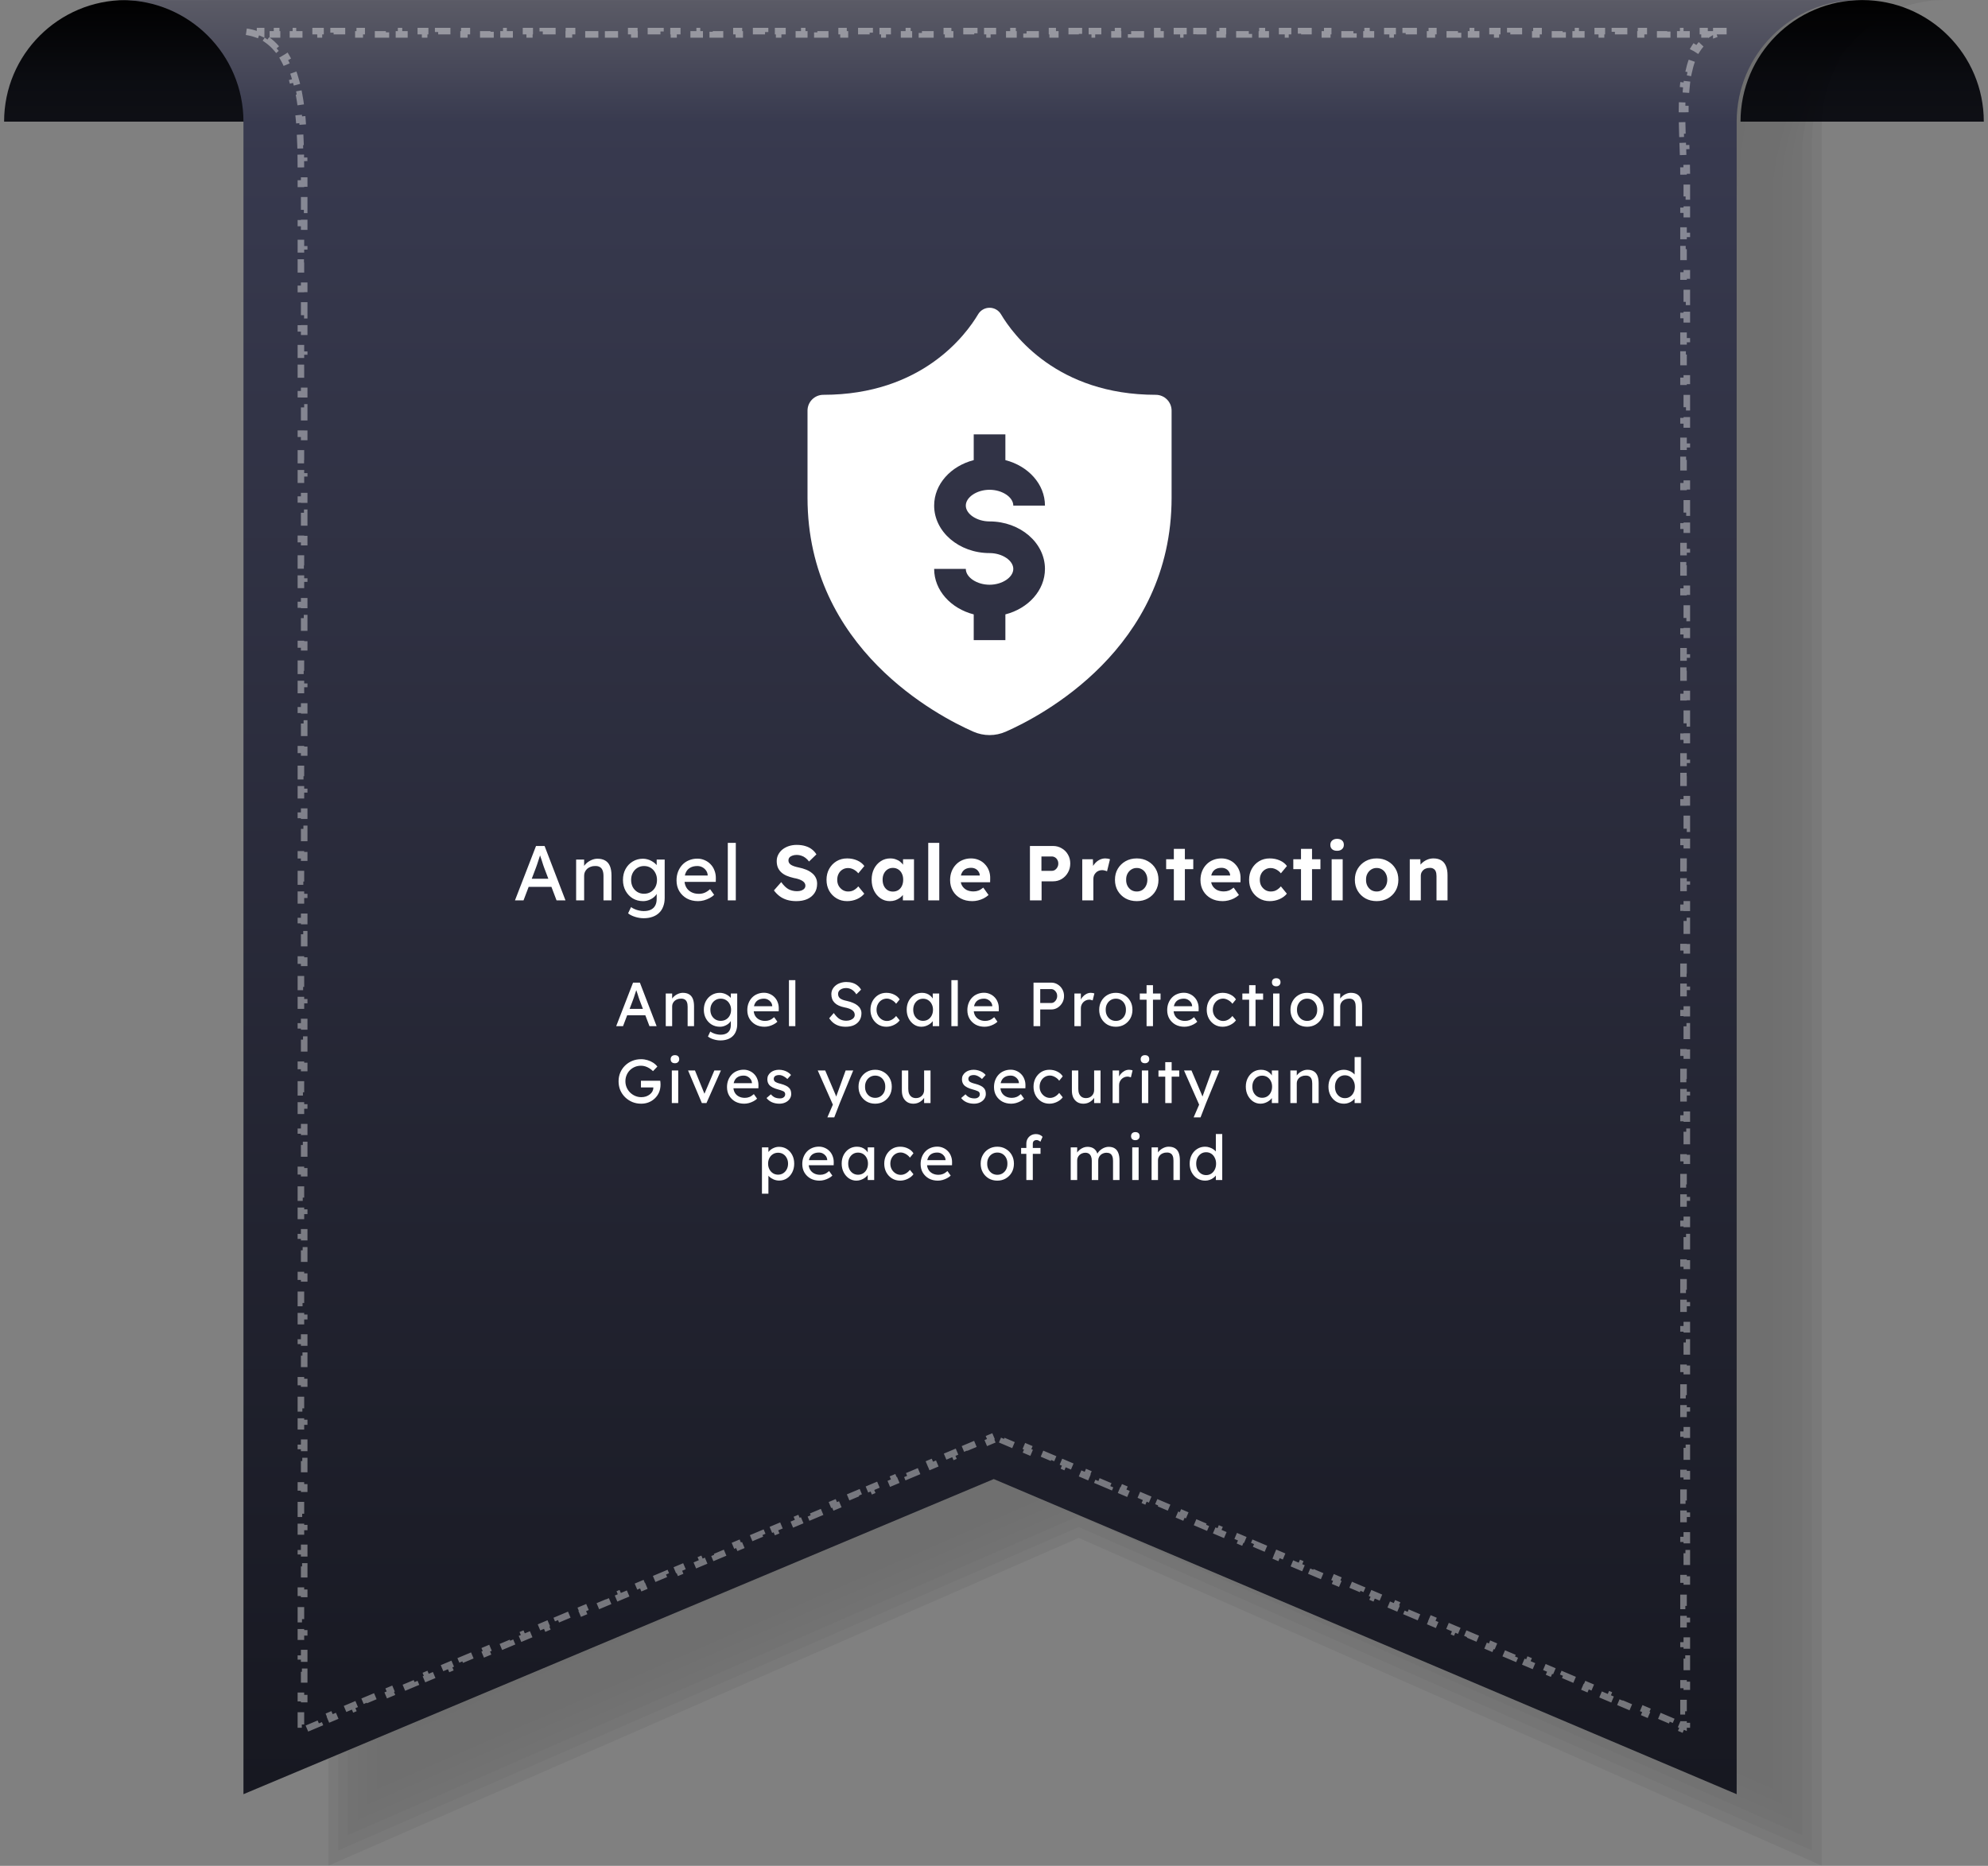 <svg width="310" height="291" viewBox="0 0 310 291" fill="none" xmlns="http://www.w3.org/2000/svg">
<rect x="0" y="0" width="310" height="291" fill="#808080" stroke="none"/>
<path d="M309.345 18.973H271.408C271.408 8.492 279.913 0.011 290.371 0.011C300.852 0.011 309.345 8.504 309.345 18.973Z" fill="url(#paint0_linear_2_853)"/>
<path d="M38.576 18.975H0.639C0.639 8.493 9.144 0.012 19.601 0.012C30.071 0.012 38.576 8.505 38.576 18.975Z" fill="url(#paint1_linear_2_853)"/>
<g opacity="0.14">
<path opacity="0.4" d="M303.017 0.012H284.054V0H51.221H32.258C42.715 0 51.221 8.823 51.221 19.715V290.969L168.22 239.857L284.066 290.969V19.692C284.078 8.823 292.571 0.012 303.017 0.012Z" fill="black"/>
<path opacity="0.4" d="M35.492 1.589H53.996H281.278H299.781C298.923 1.659 298.076 1.789 297.252 1.977C288.947 3.248 282.548 12.729 282.536 21.728V288.582L168.219 238.14L52.737 288.593V21.775C52.737 12.788 46.385 3.306 38.104 2.001C37.257 1.801 36.386 1.659 35.492 1.589Z" fill="black"/>
<path opacity="0.4" d="M38.728 3.176H56.774H278.479H296.524C295.748 3.305 294.983 3.505 294.242 3.752C286.761 4.893 281.008 15.68 280.997 23.774V286.192L168.209 236.421L54.245 286.204V23.832C54.245 15.751 48.528 4.964 41.081 3.787C40.328 3.517 39.54 3.317 38.728 3.176Z" fill="black"/>
<path opacity="0.21" d="M41.975 4.753H59.561H275.702H293.301C292.607 4.953 291.924 5.212 291.265 5.518C284.619 6.529 279.502 18.622 279.49 25.821V283.805L168.22 234.716L55.773 283.841V25.88C55.773 18.693 50.691 6.6 44.069 5.553C43.398 5.235 42.692 4.965 41.975 4.753Z" fill="black"/>
<path opacity="0.4" d="M45.209 6.34H62.337H272.914H290.053C289.442 6.61 288.842 6.928 288.265 7.293C282.454 8.175 277.972 21.573 277.96 27.879V281.428L168.219 233.01L57.29 281.463V27.926C57.29 21.644 52.843 8.234 47.044 7.316C46.468 6.952 45.844 6.622 45.209 6.34Z" fill="black"/>
<path opacity="0.4" d="M48.443 7.916H65.124H270.137H286.818C286.288 8.257 285.771 8.634 285.277 9.045C280.289 9.81 276.454 24.514 276.442 29.914V279.028L168.219 231.28L58.807 279.075V29.973C58.807 24.585 54.996 9.881 50.031 9.092C49.537 8.657 48.996 8.269 48.443 7.916Z" fill="black"/>
<path opacity="0.4" d="M51.691 9.505H67.913H267.362H283.584C283.137 9.905 282.702 10.352 282.29 10.822C278.138 11.458 274.938 27.468 274.926 31.961V276.641L168.232 229.564L60.349 276.7V32.032C60.349 27.538 57.173 11.528 53.032 10.869C52.609 10.375 52.162 9.917 51.691 9.505Z" fill="black"/>
<path opacity="0.4" d="M54.926 11.081H70.689H264.574H280.349C279.984 11.552 279.631 12.057 279.302 12.587C275.984 13.093 273.42 30.408 273.408 34.008V274.253L168.243 227.846L61.878 274.312V34.079C61.878 30.491 59.337 13.163 56.02 12.646C55.679 12.093 55.314 11.575 54.926 11.081Z" fill="black"/>
<path opacity="0.4" d="M58.174 12.67H73.478H261.799H277.115C276.821 13.211 276.562 13.776 276.303 14.352C273.809 14.729 271.892 33.35 271.892 36.056V271.866L168.244 226.129L63.397 271.936V36.126C63.397 33.432 61.491 14.799 59.009 14.411C58.75 13.811 58.468 13.223 58.174 12.67Z" fill="black"/>
<path opacity="0.4" d="M61.406 14.245H76.252H259.009H273.866C273.654 14.857 273.466 15.48 273.301 16.116C271.642 16.374 270.36 36.302 270.36 38.101V269.477L168.242 224.423L64.912 269.559V38.172C64.912 36.372 63.641 16.445 61.983 16.186C61.818 15.527 61.618 14.88 61.406 14.245Z" fill="black"/>
<path opacity="0.4" d="M64.643 15.833H79.029H256.222H270.632C270.503 16.503 270.397 17.186 270.315 17.892C269.479 18.021 268.844 39.254 268.844 40.148V267.088L168.243 222.705L66.431 267.182V40.23C66.431 39.336 65.795 18.092 64.972 17.962C64.878 17.233 64.772 16.527 64.643 15.833Z" fill="black"/>
<path opacity="0.4" d="M67.95 19.727C67.95 18.95 67.926 18.174 67.879 17.409H267.387C267.34 18.15 267.316 18.891 267.316 19.644V264.689L168.245 220.976L67.95 264.794V19.727Z" fill="black"/>
</g>
<path d="M289.771 0.011H270.808H37.963H19C29.458 0.011 37.963 8.492 37.963 18.974V279.828L154.962 230.68L270.808 279.828V18.938C270.832 8.481 279.325 0.011 289.771 0.011Z" fill="url(#paint2_linear_2_853)"/>
<path d="M96.088 160.039L98.715 153.254H99.781L102.388 160.039H101.273L99.722 155.949C99.703 155.903 99.664 155.794 99.606 155.619C99.555 155.445 99.493 155.251 99.422 155.038C99.351 154.824 99.286 154.63 99.228 154.456C99.17 154.275 99.131 154.159 99.112 154.107L99.335 154.097C99.296 154.207 99.248 154.346 99.189 154.514C99.138 154.682 99.08 154.86 99.015 155.047C98.957 155.235 98.899 155.412 98.841 155.58C98.782 155.742 98.734 155.878 98.695 155.987L97.154 160.039H96.088ZM97.251 158.352L97.639 157.344H100.721L101.167 158.352H97.251ZM103.815 160.039V154.95H104.813V155.997L104.638 156.113C104.703 155.887 104.829 155.68 105.016 155.493C105.204 155.299 105.427 155.144 105.685 155.028C105.944 154.905 106.209 154.844 106.48 154.844C106.868 154.844 107.191 154.921 107.449 155.076C107.708 155.225 107.902 155.454 108.031 155.764C108.16 156.075 108.225 156.466 108.225 156.937V160.039H107.226V157.005C107.226 156.714 107.188 156.475 107.11 156.288C107.032 156.094 106.913 155.955 106.751 155.871C106.59 155.781 106.39 155.742 106.15 155.755C105.957 155.755 105.779 155.787 105.617 155.852C105.456 155.91 105.314 155.994 105.191 156.104C105.075 156.214 104.981 156.343 104.91 156.491C104.845 156.634 104.813 156.789 104.813 156.957V160.039H104.319C104.235 160.039 104.151 160.039 104.067 160.039C103.983 160.039 103.899 160.039 103.815 160.039ZM112.341 162.268C111.979 162.268 111.617 162.21 111.256 162.094C110.9 161.984 110.613 161.838 110.393 161.657L110.761 160.882C110.891 160.979 111.042 161.063 111.217 161.134C111.391 161.212 111.575 161.27 111.769 161.308C111.963 161.354 112.154 161.376 112.341 161.376C112.697 161.376 112.994 161.318 113.233 161.202C113.472 161.086 113.653 160.914 113.776 160.688C113.898 160.462 113.96 160.181 113.96 159.845V158.866L114.066 158.934C114.034 159.134 113.927 159.328 113.747 159.515C113.572 159.696 113.352 159.845 113.087 159.961C112.823 160.078 112.551 160.136 112.273 160.136C111.789 160.136 111.356 160.023 110.975 159.796C110.6 159.564 110.303 159.25 110.083 158.856C109.863 158.456 109.753 158 109.753 157.49C109.753 156.979 109.86 156.527 110.073 156.133C110.293 155.732 110.59 155.419 110.965 155.193C111.346 154.96 111.773 154.844 112.244 154.844C112.438 154.844 112.625 154.87 112.806 154.921C112.987 154.966 113.155 155.034 113.31 155.125C113.465 155.209 113.604 155.302 113.727 155.406C113.85 155.509 113.95 155.619 114.028 155.735C114.105 155.852 114.154 155.962 114.173 156.065L113.96 156.142V154.95H114.958V159.729C114.958 160.136 114.897 160.494 114.774 160.804C114.658 161.121 114.486 161.386 114.26 161.599C114.034 161.819 113.759 161.984 113.436 162.094C113.113 162.21 112.748 162.268 112.341 162.268ZM112.38 159.215C112.697 159.215 112.978 159.141 113.223 158.992C113.469 158.843 113.659 158.64 113.795 158.381C113.931 158.123 113.999 157.826 113.999 157.49C113.999 157.154 113.927 156.856 113.785 156.598C113.65 156.333 113.459 156.126 113.213 155.978C112.974 155.829 112.697 155.755 112.38 155.755C112.07 155.755 111.792 155.832 111.546 155.987C111.307 156.136 111.117 156.343 110.975 156.608C110.839 156.866 110.771 157.16 110.771 157.49C110.771 157.819 110.839 158.116 110.975 158.381C111.117 158.64 111.307 158.843 111.546 158.992C111.792 159.141 112.07 159.215 112.38 159.215ZM119.217 160.136C118.694 160.136 118.228 160.026 117.821 159.806C117.421 159.58 117.104 159.273 116.871 158.885C116.645 158.498 116.532 158.052 116.532 157.548C116.532 157.147 116.597 156.782 116.726 156.453C116.855 156.123 117.033 155.839 117.259 155.6C117.492 155.354 117.766 155.167 118.083 155.038C118.406 154.902 118.755 154.834 119.13 154.834C119.459 154.834 119.766 154.899 120.051 155.028C120.335 155.151 120.58 155.322 120.787 155.542C121 155.761 121.162 156.023 121.272 156.327C121.388 156.624 121.443 156.95 121.437 157.306L121.427 157.732H117.269L117.046 156.937H120.564L120.419 157.102V156.869C120.399 156.656 120.328 156.466 120.206 156.298C120.083 156.13 119.928 155.997 119.74 155.9C119.553 155.803 119.349 155.755 119.13 155.755C118.781 155.755 118.487 155.823 118.248 155.958C118.009 156.088 117.828 156.281 117.705 156.54C117.582 156.792 117.521 157.105 117.521 157.48C117.521 157.835 117.595 158.146 117.744 158.41C117.892 158.669 118.102 158.869 118.374 159.011C118.645 159.154 118.959 159.225 119.314 159.225C119.566 159.225 119.799 159.183 120.012 159.099C120.231 159.015 120.467 158.863 120.719 158.643L121.223 159.351C121.068 159.506 120.878 159.641 120.651 159.758C120.432 159.874 120.196 159.968 119.944 160.039C119.698 160.103 119.456 160.136 119.217 160.136ZM123.025 160.039V152.866H124.024V160.039H123.025ZM131.858 160.136C131.49 160.136 131.147 160.087 130.831 159.99C130.52 159.893 130.236 159.748 129.978 159.554C129.726 159.354 129.5 159.108 129.299 158.818L130.016 157.994C130.333 158.446 130.637 158.759 130.928 158.934C131.218 159.108 131.564 159.196 131.965 159.196C132.21 159.196 132.433 159.157 132.633 159.079C132.834 159.002 132.992 158.895 133.108 158.759C133.225 158.624 133.283 158.469 133.283 158.294C133.283 158.178 133.263 158.068 133.225 157.965C133.186 157.861 133.124 157.768 133.04 157.684C132.963 157.6 132.86 157.522 132.73 157.451C132.608 157.38 132.462 157.318 132.294 157.267C132.126 157.209 131.932 157.16 131.713 157.121C131.364 157.05 131.06 156.957 130.802 156.84C130.543 156.724 130.327 156.579 130.152 156.404C129.978 156.23 129.848 156.033 129.764 155.813C129.68 155.587 129.638 155.335 129.638 155.057C129.638 154.786 129.697 154.534 129.813 154.301C129.936 154.068 130.1 153.868 130.307 153.7C130.52 153.526 130.769 153.393 131.054 153.303C131.338 153.206 131.645 153.157 131.974 153.157C132.323 153.157 132.643 153.202 132.934 153.293C133.225 153.383 133.483 153.519 133.709 153.7C133.935 153.874 134.123 154.091 134.271 154.349L133.535 155.076C133.406 154.863 133.26 154.685 133.099 154.543C132.937 154.395 132.759 154.285 132.566 154.214C132.372 154.136 132.165 154.097 131.945 154.097C131.693 154.097 131.474 154.136 131.286 154.214C131.099 154.291 130.95 154.401 130.84 154.543C130.737 154.679 130.685 154.84 130.685 155.028C130.685 155.164 130.711 155.29 130.763 155.406C130.814 155.516 130.892 155.616 130.995 155.706C131.105 155.79 131.251 155.868 131.432 155.939C131.612 156.004 131.829 156.062 132.081 156.113C132.436 156.191 132.753 156.291 133.031 156.414C133.309 156.53 133.544 156.669 133.738 156.831C133.932 156.992 134.078 157.173 134.174 157.373C134.278 157.574 134.33 157.79 134.33 158.023C134.33 158.456 134.229 158.83 134.029 159.147C133.829 159.464 133.544 159.709 133.176 159.884C132.808 160.052 132.368 160.136 131.858 160.136ZM138.207 160.136C137.735 160.136 137.312 160.019 136.937 159.787C136.569 159.554 136.275 159.238 136.055 158.837C135.842 158.436 135.735 157.987 135.735 157.49C135.735 156.992 135.842 156.543 136.055 156.142C136.275 155.742 136.569 155.425 136.937 155.193C137.312 154.96 137.735 154.844 138.207 154.844C138.659 154.844 139.069 154.937 139.438 155.125C139.812 155.306 140.097 155.554 140.291 155.871L139.738 156.55C139.635 156.401 139.502 156.265 139.341 156.142C139.179 156.02 139.008 155.923 138.827 155.852C138.646 155.781 138.472 155.745 138.304 155.745C137.993 155.745 137.716 155.823 137.47 155.978C137.231 156.126 137.04 156.333 136.898 156.598C136.756 156.863 136.685 157.16 136.685 157.49C136.685 157.819 136.759 158.116 136.908 158.381C137.057 158.64 137.254 158.847 137.499 159.002C137.745 159.157 138.016 159.234 138.313 159.234C138.488 159.234 138.656 159.205 138.817 159.147C138.985 159.089 139.147 159.002 139.302 158.885C139.457 158.769 139.602 158.627 139.738 158.459L140.291 159.137C140.084 159.428 139.787 159.667 139.399 159.855C139.018 160.042 138.62 160.136 138.207 160.136ZM143.675 160.136C143.255 160.136 142.87 160.019 142.521 159.787C142.179 159.554 141.904 159.238 141.697 158.837C141.491 158.436 141.387 157.984 141.387 157.48C141.387 156.97 141.491 156.517 141.697 156.123C141.911 155.722 142.195 155.409 142.55 155.183C142.912 154.957 143.316 154.844 143.762 154.844C144.027 154.844 144.269 154.882 144.489 154.96C144.709 155.038 144.899 155.147 145.061 155.29C145.229 155.425 145.364 155.584 145.468 155.764C145.578 155.945 145.645 156.139 145.671 156.346L145.448 156.268V154.95H146.456V160.039H145.448V158.827L145.681 158.759C145.642 158.934 145.561 159.105 145.439 159.273C145.322 159.435 145.171 159.58 144.983 159.709C144.802 159.838 144.599 159.942 144.373 160.019C144.153 160.097 143.92 160.136 143.675 160.136ZM143.936 159.215C144.24 159.215 144.508 159.141 144.741 158.992C144.973 158.843 145.154 158.64 145.284 158.381C145.419 158.116 145.487 157.816 145.487 157.48C145.487 157.15 145.419 156.856 145.284 156.598C145.154 156.34 144.973 156.136 144.741 155.987C144.508 155.839 144.24 155.764 143.936 155.764C143.639 155.764 143.374 155.839 143.142 155.987C142.915 156.136 142.735 156.34 142.599 156.598C142.47 156.856 142.405 157.15 142.405 157.48C142.405 157.816 142.47 158.116 142.599 158.381C142.735 158.64 142.915 158.843 143.142 158.992C143.374 159.141 143.639 159.215 143.936 159.215ZM148.354 160.039V152.866H149.353V160.039H148.354ZM153.532 160.136C153.009 160.136 152.543 160.026 152.136 159.806C151.736 159.58 151.419 159.273 151.186 158.885C150.96 158.498 150.847 158.052 150.847 157.548C150.847 157.147 150.912 156.782 151.041 156.453C151.17 156.123 151.348 155.839 151.574 155.6C151.807 155.354 152.081 155.167 152.398 155.038C152.721 154.902 153.07 154.834 153.445 154.834C153.774 154.834 154.081 154.899 154.365 155.028C154.65 155.151 154.895 155.322 155.102 155.542C155.315 155.761 155.477 156.023 155.587 156.327C155.703 156.624 155.758 156.95 155.751 157.306L155.742 157.732H151.584L151.361 156.937H154.879L154.734 157.102V156.869C154.714 156.656 154.643 156.466 154.521 156.298C154.398 156.13 154.243 155.997 154.055 155.9C153.868 155.803 153.664 155.755 153.445 155.755C153.096 155.755 152.802 155.823 152.563 155.958C152.324 156.088 152.143 156.281 152.02 156.54C151.897 156.792 151.836 157.105 151.836 157.48C151.836 157.835 151.91 158.146 152.059 158.41C152.207 158.669 152.417 158.869 152.689 159.011C152.96 159.154 153.273 159.225 153.629 159.225C153.881 159.225 154.113 159.183 154.327 159.099C154.546 159.015 154.782 158.863 155.034 158.643L155.538 159.351C155.383 159.506 155.193 159.641 154.966 159.758C154.747 159.874 154.511 159.968 154.259 160.039C154.013 160.103 153.771 160.136 153.532 160.136ZM161.162 160.039V153.254H163.925C164.293 153.254 164.626 153.348 164.923 153.535C165.227 153.716 165.469 153.965 165.65 154.282C165.831 154.598 165.921 154.95 165.921 155.338C165.921 155.726 165.831 156.078 165.65 156.394C165.469 156.711 165.227 156.966 164.923 157.16C164.626 157.348 164.293 157.441 163.925 157.441H162.209V160.039H161.162ZM162.209 156.433H163.905C164.08 156.433 164.238 156.385 164.38 156.288C164.522 156.184 164.635 156.052 164.719 155.89C164.81 155.722 164.855 155.538 164.855 155.338C164.855 155.138 164.81 154.957 164.719 154.795C164.635 154.634 164.522 154.504 164.38 154.408C164.238 154.311 164.08 154.262 163.905 154.262H162.209V156.433ZM167.538 160.039V154.95H168.546V156.55L168.449 156.162C168.52 155.916 168.639 155.693 168.807 155.493C168.982 155.293 169.179 155.134 169.399 155.018C169.625 154.902 169.857 154.844 170.096 154.844C170.206 154.844 170.31 154.853 170.407 154.873C170.51 154.892 170.591 154.915 170.649 154.941L170.387 156.026C170.31 155.994 170.222 155.968 170.126 155.949C170.035 155.923 169.945 155.91 169.854 155.91C169.68 155.91 169.512 155.945 169.35 156.016C169.195 156.081 169.056 156.175 168.933 156.298C168.817 156.414 168.723 156.553 168.652 156.714C168.581 156.869 168.546 157.041 168.546 157.228V160.039H167.538ZM174.001 160.136C173.504 160.136 173.058 160.023 172.664 159.796C172.276 159.564 171.969 159.25 171.743 158.856C171.517 158.456 171.404 158 171.404 157.49C171.404 156.979 171.517 156.527 171.743 156.133C171.969 155.732 172.276 155.419 172.664 155.193C173.058 154.96 173.504 154.844 174.001 154.844C174.492 154.844 174.932 154.96 175.319 155.193C175.713 155.419 176.024 155.732 176.25 156.133C176.476 156.527 176.589 156.979 176.589 157.49C176.589 158 176.476 158.456 176.25 158.856C176.024 159.25 175.713 159.564 175.319 159.796C174.932 160.023 174.492 160.136 174.001 160.136ZM174.001 159.225C174.305 159.225 174.576 159.15 174.815 159.002C175.054 158.847 175.242 158.64 175.377 158.381C175.513 158.116 175.578 157.819 175.571 157.49C175.578 157.154 175.513 156.856 175.377 156.598C175.242 156.333 175.054 156.126 174.815 155.978C174.576 155.829 174.305 155.755 174.001 155.755C173.697 155.755 173.423 155.832 173.177 155.987C172.938 156.136 172.751 156.343 172.615 156.608C172.479 156.866 172.415 157.16 172.421 157.49C172.415 157.819 172.479 158.116 172.615 158.381C172.751 158.64 172.938 158.847 173.177 159.002C173.423 159.15 173.697 159.225 174.001 159.225ZM178.791 160.039V153.652H179.79V160.039H178.791ZM177.735 155.92V154.95H180.972V155.92H177.735ZM184.693 160.136C184.17 160.136 183.704 160.026 183.297 159.806C182.897 159.58 182.58 159.273 182.348 158.885C182.121 158.498 182.008 158.052 182.008 157.548C182.008 157.147 182.073 156.782 182.202 156.453C182.331 156.123 182.509 155.839 182.735 155.6C182.968 155.354 183.242 155.167 183.559 155.038C183.882 154.902 184.231 154.834 184.606 154.834C184.935 154.834 185.242 154.899 185.527 155.028C185.811 155.151 186.056 155.322 186.263 155.542C186.476 155.761 186.638 156.023 186.748 156.327C186.864 156.624 186.919 156.95 186.913 157.306L186.903 157.732H182.745L182.522 156.937H186.04L185.895 157.102V156.869C185.876 156.656 185.804 156.466 185.682 156.298C185.559 156.13 185.404 155.997 185.216 155.9C185.029 155.803 184.826 155.755 184.606 155.755C184.257 155.755 183.963 155.823 183.724 155.958C183.485 156.088 183.304 156.281 183.181 156.54C183.058 156.792 182.997 157.105 182.997 157.48C182.997 157.835 183.071 158.146 183.22 158.41C183.368 158.669 183.578 158.869 183.85 159.011C184.121 159.154 184.435 159.225 184.79 159.225C185.042 159.225 185.275 159.183 185.488 159.099C185.708 159.015 185.943 158.863 186.195 158.643L186.699 159.351C186.544 159.506 186.354 159.641 186.128 159.758C185.908 159.874 185.672 159.968 185.42 160.039C185.174 160.103 184.932 160.136 184.693 160.136ZM190.644 160.136C190.172 160.136 189.749 160.019 189.374 159.787C189.006 159.554 188.712 159.238 188.492 158.837C188.279 158.436 188.172 157.987 188.172 157.49C188.172 156.992 188.279 156.543 188.492 156.142C188.712 155.742 189.006 155.425 189.374 155.193C189.749 154.96 190.172 154.844 190.644 154.844C191.096 154.844 191.506 154.937 191.875 155.125C192.249 155.306 192.534 155.554 192.727 155.871L192.175 156.55C192.072 156.401 191.939 156.265 191.778 156.142C191.616 156.02 191.445 155.923 191.264 155.852C191.083 155.781 190.909 155.745 190.741 155.745C190.43 155.745 190.153 155.823 189.907 155.978C189.668 156.126 189.477 156.333 189.335 156.598C189.193 156.863 189.122 157.16 189.122 157.49C189.122 157.819 189.196 158.116 189.345 158.381C189.493 158.64 189.691 158.847 189.936 159.002C190.182 159.157 190.453 159.234 190.75 159.234C190.925 159.234 191.093 159.205 191.254 159.147C191.422 159.089 191.584 159.002 191.739 158.885C191.894 158.769 192.039 158.627 192.175 158.459L192.727 159.137C192.521 159.428 192.223 159.667 191.836 159.855C191.455 160.042 191.057 160.136 190.644 160.136ZM194.784 160.039V153.652H195.782V160.039H194.784ZM193.727 155.92V154.95H196.964V155.92H193.727ZM198.523 160.039V154.95H199.521V160.039H198.523ZM199.008 153.826C198.794 153.826 198.63 153.771 198.513 153.661C198.397 153.551 198.339 153.396 198.339 153.196C198.339 153.009 198.397 152.857 198.513 152.74C198.636 152.624 198.801 152.566 199.008 152.566C199.221 152.566 199.386 152.621 199.502 152.731C199.618 152.841 199.676 152.996 199.676 153.196C199.676 153.383 199.615 153.535 199.492 153.652C199.376 153.768 199.214 153.826 199.008 153.826ZM203.828 160.136C203.33 160.136 202.884 160.023 202.49 159.796C202.102 159.564 201.796 159.25 201.569 158.856C201.343 158.456 201.23 158 201.23 157.49C201.23 156.979 201.343 156.527 201.569 156.133C201.796 155.732 202.102 155.419 202.49 155.193C202.884 154.96 203.33 154.844 203.828 154.844C204.319 154.844 204.758 154.96 205.146 155.193C205.54 155.419 205.85 155.732 206.076 156.133C206.302 156.527 206.416 156.979 206.416 157.49C206.416 158 206.302 158.456 206.076 158.856C205.85 159.25 205.54 159.564 205.146 159.796C204.758 160.023 204.319 160.136 203.828 160.136ZM203.828 159.225C204.131 159.225 204.403 159.15 204.642 159.002C204.881 158.847 205.068 158.64 205.204 158.381C205.34 158.116 205.404 157.819 205.398 157.49C205.404 157.154 205.34 156.856 205.204 156.598C205.068 156.333 204.881 156.126 204.642 155.978C204.403 155.829 204.131 155.755 203.828 155.755C203.524 155.755 203.249 155.832 203.004 155.987C202.765 156.136 202.577 156.343 202.442 156.608C202.306 156.866 202.241 157.16 202.248 157.49C202.241 157.819 202.306 158.116 202.442 158.381C202.577 158.64 202.765 158.847 203.004 159.002C203.249 159.15 203.524 159.225 203.828 159.225ZM207.988 160.039V154.95H208.986V155.997L208.812 156.113C208.876 155.887 209.002 155.68 209.19 155.493C209.377 155.299 209.6 155.144 209.859 155.028C210.117 154.905 210.382 154.844 210.653 154.844C211.041 154.844 211.364 154.921 211.623 155.076C211.881 155.225 212.075 155.454 212.204 155.764C212.333 156.075 212.398 156.466 212.398 156.937V160.039H211.4V157.005C211.4 156.714 211.361 156.475 211.283 156.288C211.206 156.094 211.086 155.955 210.925 155.871C210.763 155.781 210.563 155.742 210.324 155.755C210.13 155.755 209.952 155.787 209.791 155.852C209.629 155.91 209.487 155.994 209.364 156.104C209.248 156.214 209.154 156.343 209.083 156.491C209.019 156.634 208.986 156.789 208.986 156.957V160.039H208.492C208.408 160.039 208.324 160.039 208.24 160.039C208.156 160.039 208.072 160.039 207.988 160.039ZM99.976 172.136C99.485 172.136 99.026 172.048 98.6 171.874C98.173 171.693 97.798 171.444 97.475 171.128C97.152 170.811 96.9 170.443 96.719 170.023C96.545 169.596 96.458 169.138 96.458 168.646C96.458 168.162 96.545 167.71 96.719 167.29C96.9 166.87 97.149 166.504 97.466 166.194C97.789 165.878 98.163 165.632 98.59 165.458C99.016 165.283 99.475 165.196 99.966 165.196C100.309 165.196 100.641 165.244 100.964 165.341C101.294 165.438 101.591 165.574 101.856 165.748C102.121 165.923 102.338 166.123 102.506 166.349L101.827 167.057C101.633 166.87 101.433 166.714 101.226 166.592C101.026 166.469 100.819 166.375 100.606 166.311C100.393 166.246 100.179 166.214 99.966 166.214C99.617 166.214 99.294 166.275 98.997 166.398C98.706 166.521 98.448 166.692 98.222 166.912C98.002 167.131 97.831 167.39 97.708 167.687C97.585 167.978 97.524 168.298 97.524 168.646C97.524 168.982 97.588 169.302 97.718 169.606C97.847 169.903 98.025 170.165 98.251 170.391C98.483 170.617 98.748 170.795 99.045 170.924C99.349 171.053 99.669 171.118 100.005 171.118C100.257 171.118 100.496 171.082 100.722 171.011C100.948 170.934 101.149 170.827 101.323 170.692C101.498 170.556 101.633 170.401 101.73 170.226C101.827 170.045 101.876 169.855 101.876 169.654V169.461L102.021 169.596H99.947V168.559H102.951C102.964 168.63 102.974 168.701 102.98 168.772C102.987 168.837 102.99 168.902 102.99 168.966C102.997 169.024 103 169.083 103 169.141C103 169.587 102.922 169.994 102.767 170.362C102.612 170.724 102.396 171.037 102.118 171.302C101.846 171.567 101.527 171.774 101.158 171.922C100.796 172.065 100.402 172.136 99.976 172.136ZM104.76 172.039V166.95H105.759V172.039H104.76ZM105.245 165.826C105.032 165.826 104.867 165.771 104.751 165.661C104.634 165.551 104.576 165.396 104.576 165.196C104.576 165.009 104.634 164.857 104.751 164.74C104.873 164.624 105.038 164.566 105.245 164.566C105.458 164.566 105.623 164.621 105.739 164.731C105.855 164.841 105.914 164.996 105.914 165.196C105.914 165.383 105.852 165.535 105.729 165.652C105.613 165.768 105.452 165.826 105.245 165.826ZM109.445 172.039L107.293 166.95H108.369L109.92 170.759L109.735 170.847L111.393 166.95H112.42L110.162 172.039H109.445ZM116.051 172.136C115.528 172.136 115.062 172.026 114.655 171.806C114.255 171.58 113.938 171.273 113.705 170.885C113.479 170.498 113.366 170.052 113.366 169.548C113.366 169.147 113.431 168.782 113.56 168.453C113.689 168.123 113.867 167.839 114.093 167.6C114.326 167.354 114.6 167.167 114.917 167.038C115.24 166.902 115.589 166.834 115.964 166.834C116.293 166.834 116.6 166.899 116.884 167.028C117.169 167.151 117.414 167.322 117.621 167.542C117.834 167.761 117.996 168.023 118.106 168.327C118.222 168.624 118.277 168.95 118.27 169.306L118.261 169.732H114.103L113.88 168.937H117.398L117.253 169.102V168.869C117.233 168.656 117.162 168.466 117.04 168.298C116.917 168.13 116.762 167.997 116.574 167.9C116.387 167.803 116.183 167.755 115.964 167.755C115.615 167.755 115.321 167.823 115.082 167.958C114.843 168.088 114.662 168.281 114.539 168.54C114.416 168.792 114.355 169.105 114.355 169.48C114.355 169.835 114.429 170.146 114.578 170.41C114.726 170.669 114.936 170.869 115.208 171.011C115.479 171.154 115.792 171.225 116.148 171.225C116.4 171.225 116.632 171.183 116.846 171.099C117.065 171.015 117.301 170.863 117.553 170.643L118.057 171.351C117.902 171.506 117.712 171.641 117.485 171.758C117.266 171.874 117.03 171.968 116.778 172.039C116.532 172.103 116.29 172.136 116.051 172.136ZM121.536 172.136C121.11 172.136 120.725 172.061 120.383 171.913C120.04 171.764 119.756 171.544 119.53 171.254L120.208 170.672C120.402 170.898 120.612 171.063 120.838 171.166C121.071 171.263 121.333 171.312 121.623 171.312C121.74 171.312 121.846 171.299 121.943 171.273C122.047 171.241 122.134 171.196 122.205 171.137C122.282 171.079 122.341 171.011 122.379 170.934C122.418 170.85 122.438 170.759 122.438 170.662C122.438 170.494 122.376 170.359 122.253 170.255C122.189 170.21 122.085 170.162 121.943 170.11C121.808 170.052 121.63 169.994 121.41 169.936C121.035 169.839 120.728 169.729 120.489 169.606C120.25 169.483 120.066 169.344 119.937 169.189C119.84 169.066 119.769 168.934 119.724 168.792C119.678 168.643 119.656 168.482 119.656 168.307C119.656 168.094 119.701 167.9 119.792 167.726C119.888 167.545 120.018 167.39 120.179 167.26C120.347 167.125 120.541 167.021 120.761 166.95C120.987 166.879 121.226 166.844 121.478 166.844C121.717 166.844 121.953 166.876 122.186 166.941C122.425 167.005 122.644 167.099 122.845 167.222C123.045 167.344 123.213 167.49 123.349 167.658L122.777 168.288C122.654 168.165 122.518 168.058 122.37 167.968C122.228 167.871 122.082 167.797 121.934 167.745C121.785 167.693 121.649 167.668 121.526 167.668C121.391 167.668 121.268 167.68 121.158 167.706C121.048 167.732 120.955 167.771 120.877 167.823C120.806 167.874 120.751 167.939 120.712 168.016C120.674 168.094 120.654 168.181 120.654 168.278C120.661 168.362 120.68 168.443 120.712 168.52C120.751 168.592 120.803 168.653 120.867 168.705C120.938 168.756 121.045 168.811 121.187 168.869C121.329 168.928 121.51 168.982 121.73 169.034C122.053 169.118 122.318 169.212 122.525 169.315C122.738 169.412 122.906 169.525 123.029 169.654C123.158 169.777 123.248 169.919 123.3 170.081C123.352 170.242 123.378 170.423 123.378 170.624C123.378 170.914 123.294 171.176 123.126 171.409C122.964 171.635 122.744 171.813 122.467 171.942C122.189 172.071 121.879 172.136 121.536 172.136ZM129.017 174.268L130.044 171.893L130.054 172.688L127.514 166.95H128.677L130.267 170.692C130.299 170.756 130.338 170.856 130.383 170.992C130.428 171.121 130.467 171.25 130.5 171.38L130.248 171.438C130.299 171.302 130.348 171.166 130.393 171.031C130.445 170.895 130.493 170.759 130.538 170.624L131.866 166.95H133.049L130.955 172.039L130.092 174.268H129.017ZM136.473 172.136C135.975 172.136 135.529 172.023 135.135 171.796C134.748 171.564 134.441 171.25 134.214 170.856C133.988 170.456 133.875 170 133.875 169.49C133.875 168.979 133.988 168.527 134.214 168.133C134.441 167.732 134.748 167.419 135.135 167.193C135.529 166.96 135.975 166.844 136.473 166.844C136.964 166.844 137.403 166.96 137.791 167.193C138.185 167.419 138.495 167.732 138.721 168.133C138.948 168.527 139.061 168.979 139.061 169.49C139.061 170 138.948 170.456 138.721 170.856C138.495 171.25 138.185 171.564 137.791 171.796C137.403 172.023 136.964 172.136 136.473 172.136ZM136.473 171.225C136.776 171.225 137.048 171.15 137.287 171.002C137.526 170.847 137.713 170.64 137.849 170.381C137.985 170.116 138.049 169.819 138.043 169.49C138.049 169.154 137.985 168.856 137.849 168.598C137.713 168.333 137.526 168.126 137.287 167.978C137.048 167.829 136.776 167.755 136.473 167.755C136.169 167.755 135.894 167.832 135.649 167.987C135.41 168.136 135.222 168.343 135.087 168.608C134.951 168.866 134.886 169.16 134.893 169.49C134.886 169.819 134.951 170.116 135.087 170.381C135.222 170.64 135.41 170.847 135.649 171.002C135.894 171.15 136.169 171.225 136.473 171.225ZM142.416 172.136C142.055 172.136 141.738 172.052 141.467 171.884C141.202 171.716 140.995 171.48 140.846 171.176C140.704 170.872 140.633 170.511 140.633 170.091V166.95H141.631V169.819C141.631 170.116 141.677 170.375 141.767 170.595C141.864 170.808 142 170.973 142.174 171.089C142.355 171.205 142.572 171.263 142.824 171.263C143.011 171.263 143.182 171.234 143.337 171.176C143.492 171.112 143.625 171.024 143.735 170.914C143.851 170.805 143.941 170.672 144.006 170.517C144.071 170.362 144.103 170.194 144.103 170.013V166.95H145.101V172.039H144.103V170.973L144.277 170.856C144.2 171.095 144.067 171.312 143.88 171.506C143.699 171.7 143.483 171.855 143.231 171.971C142.979 172.081 142.707 172.136 142.416 172.136ZM151.883 172.136C151.457 172.136 151.072 172.061 150.73 171.913C150.387 171.764 150.103 171.544 149.877 171.254L150.555 170.672C150.749 170.898 150.959 171.063 151.185 171.166C151.418 171.263 151.68 171.312 151.971 171.312C152.087 171.312 152.193 171.299 152.29 171.273C152.394 171.241 152.481 171.196 152.552 171.137C152.63 171.079 152.688 171.011 152.727 170.934C152.765 170.85 152.785 170.759 152.785 170.662C152.785 170.494 152.723 170.359 152.601 170.255C152.536 170.21 152.433 170.162 152.29 170.11C152.155 170.052 151.977 169.994 151.757 169.936C151.383 169.839 151.076 169.729 150.837 169.606C150.597 169.483 150.413 169.344 150.284 169.189C150.187 169.066 150.116 168.934 150.071 168.792C150.026 168.643 150.003 168.482 150.003 168.307C150.003 168.094 150.048 167.9 150.139 167.726C150.236 167.545 150.365 167.39 150.526 167.26C150.694 167.125 150.888 167.021 151.108 166.95C151.334 166.879 151.573 166.844 151.825 166.844C152.064 166.844 152.3 166.876 152.533 166.941C152.772 167.005 152.991 167.099 153.192 167.222C153.392 167.344 153.56 167.49 153.696 167.658L153.124 168.288C153.001 168.165 152.865 168.058 152.717 167.968C152.575 167.871 152.429 167.797 152.281 167.745C152.132 167.693 151.996 167.668 151.874 167.668C151.738 167.668 151.615 167.68 151.505 167.706C151.395 167.732 151.302 167.771 151.224 167.823C151.153 167.874 151.098 167.939 151.059 168.016C151.021 168.094 151.001 168.181 151.001 168.278C151.008 168.362 151.027 168.443 151.059 168.52C151.098 168.592 151.15 168.653 151.215 168.705C151.286 168.756 151.392 168.811 151.534 168.869C151.677 168.928 151.857 168.982 152.077 169.034C152.4 169.118 152.665 169.212 152.872 169.315C153.085 169.412 153.253 169.525 153.376 169.654C153.505 169.777 153.596 169.919 153.647 170.081C153.699 170.242 153.725 170.423 153.725 170.624C153.725 170.914 153.641 171.176 153.473 171.409C153.311 171.635 153.092 171.813 152.814 171.942C152.536 172.071 152.226 172.136 151.883 172.136ZM157.684 172.136C157.161 172.136 156.696 172.026 156.289 171.806C155.888 171.58 155.571 171.273 155.339 170.885C155.113 170.498 155 170.052 155 169.548C155 169.147 155.064 168.782 155.193 168.453C155.323 168.123 155.5 167.839 155.726 167.6C155.959 167.354 156.234 167.167 156.55 167.038C156.873 166.902 157.222 166.834 157.597 166.834C157.927 166.834 158.234 166.899 158.518 167.028C158.802 167.151 159.048 167.322 159.254 167.542C159.468 167.761 159.629 168.023 159.739 168.327C159.855 168.624 159.91 168.95 159.904 169.306L159.894 169.732H155.736L155.513 168.937H159.032L158.886 169.102V168.869C158.867 168.656 158.796 168.466 158.673 168.298C158.55 168.13 158.395 167.997 158.208 167.9C158.02 167.803 157.817 167.755 157.597 167.755C157.248 167.755 156.954 167.823 156.715 167.958C156.476 168.088 156.295 168.281 156.172 168.54C156.05 168.792 155.988 169.105 155.988 169.48C155.988 169.835 156.062 170.146 156.211 170.41C156.36 170.669 156.57 170.869 156.841 171.011C157.112 171.154 157.426 171.225 157.781 171.225C158.033 171.225 158.266 171.183 158.479 171.099C158.699 171.015 158.935 170.863 159.187 170.643L159.691 171.351C159.536 171.506 159.345 171.641 159.119 171.758C158.899 171.874 158.663 171.968 158.411 172.039C158.166 172.103 157.923 172.136 157.684 172.136ZM163.635 172.136C163.163 172.136 162.74 172.019 162.365 171.787C161.997 171.554 161.703 171.238 161.483 170.837C161.27 170.436 161.163 169.987 161.163 169.49C161.163 168.992 161.27 168.543 161.483 168.142C161.703 167.742 161.997 167.425 162.365 167.193C162.74 166.96 163.163 166.844 163.635 166.844C164.087 166.844 164.497 166.937 164.866 167.125C165.24 167.306 165.525 167.554 165.719 167.871L165.166 168.55C165.063 168.401 164.93 168.265 164.769 168.142C164.607 168.02 164.436 167.923 164.255 167.852C164.074 167.781 163.9 167.745 163.732 167.745C163.422 167.745 163.144 167.823 162.898 167.978C162.659 168.126 162.468 168.333 162.326 168.598C162.184 168.863 162.113 169.16 162.113 169.49C162.113 169.819 162.187 170.116 162.336 170.381C162.485 170.64 162.682 170.847 162.927 171.002C163.173 171.157 163.444 171.234 163.741 171.234C163.916 171.234 164.084 171.205 164.245 171.147C164.413 171.089 164.575 171.002 164.73 170.885C164.885 170.769 165.03 170.627 165.166 170.459L165.719 171.137C165.512 171.428 165.215 171.667 164.827 171.855C164.446 172.042 164.048 172.136 163.635 172.136ZM168.928 172.136C168.566 172.136 168.25 172.052 167.978 171.884C167.714 171.716 167.507 171.48 167.358 171.176C167.216 170.872 167.145 170.511 167.145 170.091V166.95H168.143V169.819C168.143 170.116 168.188 170.375 168.279 170.595C168.376 170.808 168.512 170.973 168.686 171.089C168.867 171.205 169.083 171.263 169.335 171.263C169.523 171.263 169.694 171.234 169.849 171.176C170.004 171.112 170.137 171.024 170.246 170.914C170.363 170.805 170.453 170.672 170.518 170.517C170.582 170.362 170.615 170.194 170.615 170.013V166.95H171.613V172.039H170.615V170.973L170.789 170.856C170.712 171.095 170.579 171.312 170.392 171.506C170.211 171.7 169.994 171.855 169.742 171.971C169.49 172.081 169.219 172.136 168.928 172.136ZM173.498 172.039V166.95H174.506V168.55L174.409 168.162C174.48 167.916 174.6 167.693 174.768 167.493C174.942 167.293 175.139 167.134 175.359 167.018C175.585 166.902 175.818 166.844 176.057 166.844C176.167 166.844 176.27 166.853 176.367 166.873C176.47 166.892 176.551 166.915 176.609 166.941L176.347 168.026C176.27 167.994 176.183 167.968 176.086 167.949C175.995 167.923 175.905 167.91 175.814 167.91C175.64 167.91 175.472 167.945 175.31 168.016C175.155 168.081 175.016 168.175 174.894 168.298C174.777 168.414 174.684 168.553 174.613 168.714C174.541 168.869 174.506 169.041 174.506 169.228V172.039H173.498ZM178.056 172.039V166.95H179.055V172.039H178.056ZM178.541 165.826C178.328 165.826 178.163 165.771 178.047 165.661C177.93 165.551 177.872 165.396 177.872 165.196C177.872 165.009 177.93 164.857 178.047 164.74C178.169 164.624 178.334 164.566 178.541 164.566C178.754 164.566 178.919 164.621 179.035 164.731C179.152 164.841 179.21 164.996 179.21 165.196C179.21 165.383 179.148 165.535 179.026 165.652C178.909 165.768 178.748 165.826 178.541 165.826ZM181.704 172.039V165.652H182.702V172.039H181.704ZM180.647 167.92V166.95H183.885V167.92H180.647ZM186.131 174.268L187.159 171.893L187.168 172.688L184.629 166.95H185.792L187.381 170.692C187.414 170.756 187.453 170.856 187.498 170.992C187.543 171.121 187.582 171.25 187.614 171.38L187.362 171.438C187.414 171.302 187.462 171.166 187.507 171.031C187.559 170.895 187.608 170.759 187.653 170.624L188.981 166.95H190.163L188.07 172.039L187.207 174.268H186.131ZM196.554 172.136C196.134 172.136 195.749 172.019 195.4 171.787C195.058 171.554 194.783 171.238 194.576 170.837C194.37 170.436 194.266 169.984 194.266 169.48C194.266 168.97 194.37 168.517 194.576 168.123C194.79 167.722 195.074 167.409 195.429 167.183C195.791 166.957 196.195 166.844 196.641 166.844C196.906 166.844 197.148 166.882 197.368 166.96C197.587 167.038 197.778 167.147 197.94 167.29C198.108 167.425 198.243 167.584 198.347 167.764C198.456 167.945 198.524 168.139 198.55 168.346L198.327 168.268V166.95H199.335V172.039H198.327V170.827L198.56 170.759C198.521 170.934 198.44 171.105 198.318 171.273C198.201 171.435 198.049 171.58 197.862 171.709C197.681 171.838 197.478 171.942 197.251 172.019C197.032 172.097 196.799 172.136 196.554 172.136ZM196.815 171.215C197.119 171.215 197.387 171.141 197.62 170.992C197.852 170.843 198.033 170.64 198.162 170.381C198.298 170.116 198.366 169.816 198.366 169.48C198.366 169.15 198.298 168.856 198.162 168.598C198.033 168.34 197.852 168.136 197.62 167.987C197.387 167.839 197.119 167.764 196.815 167.764C196.518 167.764 196.253 167.839 196.02 167.987C195.794 168.136 195.613 168.34 195.478 168.598C195.348 168.856 195.284 169.15 195.284 169.48C195.284 169.816 195.348 170.116 195.478 170.381C195.613 170.64 195.794 170.843 196.02 170.992C196.253 171.141 196.518 171.215 196.815 171.215ZM201.214 172.039V166.95H202.212V167.997L202.038 168.113C202.102 167.887 202.228 167.68 202.416 167.493C202.603 167.299 202.826 167.144 203.084 167.028C203.343 166.905 203.608 166.844 203.879 166.844C204.267 166.844 204.59 166.921 204.848 167.076C205.107 167.225 205.301 167.454 205.43 167.764C205.559 168.075 205.624 168.466 205.624 168.937V172.039H204.625V169.005C204.625 168.714 204.587 168.475 204.509 168.288C204.432 168.094 204.312 167.955 204.151 167.871C203.989 167.781 203.789 167.742 203.55 167.755C203.356 167.755 203.178 167.787 203.017 167.852C202.855 167.91 202.713 167.994 202.59 168.104C202.474 168.214 202.38 168.343 202.309 168.491C202.244 168.634 202.212 168.789 202.212 168.957V172.039H201.718C201.634 172.039 201.55 172.039 201.466 172.039C201.382 172.039 201.298 172.039 201.214 172.039ZM209.585 172.136C209.12 172.136 208.703 172.023 208.335 171.796C207.973 171.564 207.686 171.25 207.472 170.856C207.259 170.456 207.152 170 207.152 169.49C207.152 168.979 207.256 168.527 207.463 168.133C207.676 167.732 207.963 167.419 208.325 167.193C208.687 166.96 209.097 166.844 209.556 166.844C209.808 166.844 210.05 166.886 210.283 166.97C210.522 167.047 210.735 167.157 210.923 167.299C211.11 167.435 211.256 167.587 211.359 167.755C211.469 167.916 211.524 168.081 211.524 168.249L211.233 168.268V164.866H212.231V172.039H211.233V170.827H211.427C211.427 170.982 211.375 171.137 211.272 171.292C211.168 171.441 211.029 171.58 210.855 171.709C210.687 171.838 210.49 171.942 210.264 172.019C210.044 172.097 209.818 172.136 209.585 172.136ZM209.721 171.273C210.025 171.273 210.293 171.196 210.525 171.04C210.758 170.885 210.939 170.675 211.068 170.41C211.204 170.139 211.272 169.832 211.272 169.49C211.272 169.147 211.204 168.844 211.068 168.579C210.939 168.307 210.758 168.094 210.525 167.939C210.293 167.784 210.025 167.706 209.721 167.706C209.417 167.706 209.149 167.784 208.916 167.939C208.684 168.094 208.5 168.307 208.364 168.579C208.235 168.844 208.17 169.147 208.17 169.49C208.17 169.832 208.235 170.139 208.364 170.41C208.5 170.675 208.684 170.885 208.916 171.04C209.149 171.196 209.417 171.273 209.721 171.273ZM118.815 186.171V178.95H119.823V180.113L119.668 180.026C119.707 179.832 119.816 179.648 119.997 179.474C120.178 179.293 120.398 179.147 120.656 179.038C120.921 178.921 121.193 178.863 121.471 178.863C121.929 178.863 122.336 178.976 122.692 179.202C123.047 179.428 123.328 179.739 123.535 180.133C123.742 180.527 123.845 180.979 123.845 181.49C123.845 181.994 123.742 182.446 123.535 182.847C123.335 183.241 123.057 183.554 122.702 183.787C122.346 184.013 121.946 184.126 121.5 184.126C121.202 184.126 120.915 184.068 120.637 183.952C120.359 183.829 120.123 183.674 119.93 183.486C119.736 183.299 119.616 183.105 119.571 182.905L119.823 182.769V186.171H118.815ZM121.335 183.205C121.632 183.205 121.897 183.131 122.13 182.982C122.362 182.834 122.546 182.63 122.682 182.372C122.818 182.113 122.886 181.819 122.886 181.49C122.886 181.16 122.818 180.869 122.682 180.617C122.553 180.359 122.372 180.155 122.139 180.007C121.907 179.858 121.639 179.784 121.335 179.784C121.031 179.784 120.763 179.858 120.53 180.007C120.298 180.149 120.114 180.349 119.978 180.608C119.842 180.866 119.774 181.16 119.774 181.49C119.774 181.819 119.842 182.113 119.978 182.372C120.114 182.63 120.298 182.834 120.53 182.982C120.763 183.131 121.031 183.205 121.335 183.205ZM127.789 184.136C127.265 184.136 126.8 184.026 126.393 183.806C125.992 183.58 125.676 183.273 125.443 182.885C125.217 182.498 125.104 182.052 125.104 181.548C125.104 181.147 125.169 180.782 125.298 180.453C125.427 180.123 125.605 179.839 125.831 179.6C126.063 179.354 126.338 179.167 126.655 179.038C126.978 178.902 127.327 178.834 127.701 178.834C128.031 178.834 128.338 178.899 128.622 179.028C128.907 179.151 129.152 179.322 129.359 179.542C129.572 179.761 129.734 180.023 129.843 180.327C129.96 180.624 130.015 180.95 130.008 181.306L129.999 181.732H125.841L125.618 180.937H129.136L128.991 181.102V180.869C128.971 180.656 128.9 180.466 128.777 180.298C128.655 180.13 128.499 179.997 128.312 179.9C128.125 179.803 127.921 179.755 127.701 179.755C127.353 179.755 127.059 179.823 126.819 179.958C126.58 180.088 126.399 180.281 126.277 180.54C126.154 180.792 126.093 181.105 126.093 181.48C126.093 181.835 126.167 182.146 126.315 182.41C126.464 182.669 126.674 182.869 126.945 183.011C127.217 183.154 127.53 183.225 127.886 183.225C128.138 183.225 128.37 183.183 128.583 183.099C128.803 183.015 129.039 182.863 129.291 182.643L129.795 183.351C129.64 183.506 129.449 183.641 129.223 183.758C129.003 183.874 128.768 183.968 128.516 184.039C128.27 184.103 128.028 184.136 127.789 184.136ZM133.536 184.136C133.116 184.136 132.731 184.019 132.382 183.787C132.04 183.554 131.765 183.238 131.558 182.837C131.352 182.436 131.248 181.984 131.248 181.48C131.248 180.97 131.352 180.517 131.558 180.123C131.772 179.722 132.056 179.409 132.411 179.183C132.773 178.957 133.177 178.844 133.623 178.844C133.888 178.844 134.13 178.882 134.35 178.96C134.569 179.038 134.76 179.147 134.922 179.29C135.09 179.425 135.225 179.584 135.329 179.764C135.439 179.945 135.506 180.139 135.532 180.346L135.309 180.268V178.95H136.317V184.039H135.309V182.827L135.542 182.759C135.503 182.934 135.422 183.105 135.3 183.273C135.183 183.435 135.031 183.58 134.844 183.709C134.663 183.838 134.46 183.942 134.233 184.019C134.014 184.097 133.781 184.136 133.536 184.136ZM133.797 183.215C134.101 183.215 134.369 183.141 134.602 182.992C134.834 182.843 135.015 182.64 135.145 182.381C135.28 182.116 135.348 181.816 135.348 181.48C135.348 181.15 135.28 180.856 135.145 180.598C135.015 180.34 134.834 180.136 134.602 179.987C134.369 179.839 134.101 179.764 133.797 179.764C133.5 179.764 133.235 179.839 133.003 179.987C132.776 180.136 132.595 180.34 132.46 180.598C132.331 180.856 132.266 181.15 132.266 181.48C132.266 181.816 132.331 182.116 132.46 182.381C132.595 182.64 132.776 182.843 133.003 182.992C133.235 183.141 133.5 183.215 133.797 183.215ZM140.357 184.136C139.885 184.136 139.462 184.019 139.087 183.787C138.719 183.554 138.425 183.238 138.205 182.837C137.992 182.436 137.886 181.987 137.886 181.49C137.886 180.992 137.992 180.543 138.205 180.142C138.425 179.742 138.719 179.425 139.087 179.193C139.462 178.96 139.885 178.844 140.357 178.844C140.809 178.844 141.22 178.937 141.588 179.125C141.963 179.306 142.247 179.554 142.441 179.871L141.889 180.55C141.785 180.401 141.653 180.265 141.491 180.142C141.33 180.02 141.158 179.923 140.977 179.852C140.797 179.781 140.622 179.745 140.454 179.745C140.144 179.745 139.866 179.823 139.621 179.978C139.381 180.126 139.191 180.333 139.049 180.598C138.907 180.863 138.835 181.16 138.835 181.49C138.835 181.819 138.91 182.116 139.058 182.381C139.207 182.64 139.404 182.847 139.65 183.002C139.895 183.157 140.167 183.234 140.464 183.234C140.638 183.234 140.806 183.205 140.968 183.147C141.136 183.089 141.297 183.002 141.452 182.885C141.607 182.769 141.753 182.627 141.889 182.459L142.441 183.137C142.234 183.428 141.937 183.667 141.549 183.855C141.168 184.042 140.771 184.136 140.357 184.136ZM146.242 184.136C145.719 184.136 145.253 184.026 144.846 183.806C144.446 183.58 144.129 183.273 143.896 182.885C143.67 182.498 143.557 182.052 143.557 181.548C143.557 181.147 143.622 180.782 143.751 180.453C143.88 180.123 144.058 179.839 144.284 179.6C144.517 179.354 144.791 179.167 145.108 179.038C145.431 178.902 145.78 178.834 146.155 178.834C146.484 178.834 146.791 178.899 147.075 179.028C147.36 179.151 147.605 179.322 147.812 179.542C148.025 179.761 148.187 180.023 148.297 180.327C148.413 180.624 148.468 180.95 148.461 181.306L148.452 181.732H144.294L144.071 180.937H147.589L147.444 181.102V180.869C147.424 180.656 147.353 180.466 147.231 180.298C147.108 180.13 146.953 179.997 146.765 179.9C146.578 179.803 146.374 179.755 146.155 179.755C145.806 179.755 145.512 179.823 145.273 179.958C145.034 180.088 144.853 180.281 144.73 180.54C144.607 180.792 144.546 181.105 144.546 181.48C144.546 181.835 144.62 182.146 144.769 182.41C144.917 182.669 145.127 182.869 145.399 183.011C145.67 183.154 145.983 183.225 146.339 183.225C146.591 183.225 146.823 183.183 147.037 183.099C147.256 183.015 147.492 182.863 147.744 182.643L148.248 183.351C148.093 183.506 147.903 183.641 147.676 183.758C147.457 183.874 147.221 183.968 146.969 184.039C146.723 184.103 146.481 184.136 146.242 184.136ZM155.519 184.136C155.022 184.136 154.576 184.023 154.182 183.796C153.794 183.564 153.487 183.25 153.261 182.856C153.035 182.456 152.922 182 152.922 181.49C152.922 180.979 153.035 180.527 153.261 180.133C153.487 179.732 153.794 179.419 154.182 179.193C154.576 178.96 155.022 178.844 155.519 178.844C156.011 178.844 156.45 178.96 156.838 179.193C157.232 179.419 157.542 179.732 157.768 180.133C157.994 180.527 158.107 180.979 158.107 181.49C158.107 182 157.994 182.456 157.768 182.856C157.542 183.25 157.232 183.564 156.838 183.796C156.45 184.023 156.011 184.136 155.519 184.136ZM155.519 183.225C155.823 183.225 156.095 183.15 156.334 183.002C156.573 182.847 156.76 182.64 156.896 182.381C157.031 182.116 157.096 181.819 157.09 181.49C157.096 181.154 157.031 180.856 156.896 180.598C156.76 180.333 156.573 180.126 156.334 179.978C156.095 179.829 155.823 179.755 155.519 179.755C155.216 179.755 154.941 179.832 154.696 179.987C154.457 180.136 154.269 180.343 154.133 180.608C153.998 180.866 153.933 181.16 153.94 181.49C153.933 181.819 153.998 182.116 154.133 182.381C154.269 182.64 154.457 182.847 154.696 183.002C154.941 183.15 155.216 183.225 155.519 183.225ZM160.043 184.039V178.378C160.043 178.088 160.108 177.829 160.237 177.603C160.366 177.377 160.544 177.199 160.77 177.07C160.996 176.941 161.258 176.876 161.555 176.876C161.762 176.876 161.956 176.915 162.136 176.992C162.317 177.07 162.463 177.173 162.573 177.303L162.233 178.068C162.149 177.991 162.056 177.929 161.952 177.884C161.855 177.832 161.762 177.807 161.671 177.807C161.536 177.807 161.419 177.829 161.322 177.874C161.232 177.913 161.164 177.978 161.119 178.068C161.074 178.152 161.051 178.256 161.051 178.378V184.039H160.547C160.463 184.039 160.379 184.039 160.295 184.039C160.211 184.039 160.127 184.039 160.043 184.039ZM159.229 179.958V179.038H162.253V179.958H159.229ZM166.962 184.039V178.95H167.97V180.036L167.786 180.152C167.837 179.984 167.918 179.823 168.028 179.668C168.144 179.512 168.283 179.377 168.445 179.26C168.613 179.138 168.79 179.041 168.978 178.97C169.172 178.899 169.369 178.863 169.569 178.863C169.86 178.863 170.115 178.912 170.335 179.008C170.554 179.105 170.735 179.251 170.877 179.445C171.02 179.638 171.123 179.881 171.188 180.172L171.033 180.133L171.1 179.968C171.171 179.819 171.268 179.68 171.391 179.551C171.52 179.416 171.666 179.296 171.827 179.193C171.989 179.089 172.16 179.008 172.341 178.95C172.522 178.892 172.7 178.863 172.874 178.863C173.255 178.863 173.569 178.941 173.814 179.096C174.066 179.251 174.254 179.487 174.376 179.803C174.506 180.12 174.57 180.514 174.57 180.986V184.039H173.562V181.044C173.562 180.753 173.523 180.517 173.446 180.336C173.375 180.149 173.265 180.01 173.116 179.92C172.968 179.829 172.777 179.784 172.545 179.784C172.364 179.784 172.192 179.816 172.031 179.881C171.876 179.939 171.74 180.023 171.624 180.133C171.507 180.243 171.417 180.372 171.352 180.52C171.288 180.663 171.255 180.821 171.255 180.995V184.039H170.247V181.024C170.247 180.76 170.209 180.537 170.131 180.356C170.054 180.168 169.941 180.026 169.792 179.929C169.643 179.832 169.462 179.784 169.249 179.784C169.068 179.784 168.9 179.816 168.745 179.881C168.59 179.939 168.454 180.023 168.338 180.133C168.222 180.236 168.131 180.362 168.067 180.511C168.002 180.653 167.97 180.808 167.97 180.976V184.039H166.962ZM176.556 184.039V178.95H177.554V184.039H176.556ZM177.041 177.826C176.828 177.826 176.663 177.771 176.546 177.661C176.43 177.551 176.372 177.396 176.372 177.196C176.372 177.009 176.43 176.857 176.546 176.74C176.669 176.624 176.834 176.566 177.041 176.566C177.254 176.566 177.419 176.621 177.535 176.731C177.651 176.841 177.71 176.996 177.71 177.196C177.71 177.383 177.648 177.535 177.525 177.652C177.409 177.768 177.248 177.826 177.041 177.826ZM179.574 184.039V178.95H180.572V179.997L180.397 180.113C180.462 179.887 180.588 179.68 180.775 179.493C180.963 179.299 181.186 179.144 181.444 179.028C181.703 178.905 181.968 178.844 182.239 178.844C182.627 178.844 182.95 178.921 183.208 179.076C183.467 179.225 183.661 179.454 183.79 179.764C183.919 180.075 183.984 180.466 183.984 180.937V184.039H182.985V181.005C182.985 180.714 182.947 180.475 182.869 180.288C182.791 180.094 182.672 179.955 182.51 179.871C182.349 179.781 182.149 179.742 181.909 179.755C181.716 179.755 181.538 179.787 181.376 179.852C181.215 179.91 181.073 179.994 180.95 180.104C180.834 180.214 180.74 180.343 180.669 180.491C180.604 180.634 180.572 180.789 180.572 180.957V184.039H180.078C179.994 184.039 179.91 184.039 179.826 184.039C179.742 184.039 179.658 184.039 179.574 184.039ZM187.945 184.136C187.48 184.136 187.063 184.023 186.695 183.796C186.333 183.564 186.045 183.25 185.832 182.856C185.619 182.456 185.512 182 185.512 181.49C185.512 180.979 185.616 180.527 185.822 180.133C186.036 179.732 186.323 179.419 186.685 179.193C187.047 178.96 187.457 178.844 187.916 178.844C188.168 178.844 188.41 178.886 188.643 178.97C188.882 179.047 189.095 179.157 189.283 179.299C189.47 179.435 189.615 179.587 189.719 179.755C189.829 179.916 189.884 180.081 189.884 180.249L189.593 180.268V176.866H190.591V184.039H189.593V182.827H189.787C189.787 182.982 189.735 183.137 189.632 183.292C189.528 183.441 189.389 183.58 189.215 183.709C189.047 183.838 188.85 183.942 188.624 184.019C188.404 184.097 188.178 184.136 187.945 184.136ZM188.081 183.273C188.384 183.273 188.653 183.196 188.885 183.04C189.118 182.885 189.299 182.675 189.428 182.41C189.564 182.139 189.632 181.832 189.632 181.49C189.632 181.147 189.564 180.844 189.428 180.579C189.299 180.307 189.118 180.094 188.885 179.939C188.653 179.784 188.384 179.706 188.081 179.706C187.777 179.706 187.509 179.784 187.276 179.939C187.044 180.094 186.86 180.307 186.724 180.579C186.595 180.844 186.53 181.147 186.53 181.49C186.53 181.832 186.595 182.139 186.724 182.41C186.86 182.675 187.044 182.885 187.276 183.04C187.509 183.196 187.777 183.273 188.081 183.273Z" fill="white"/>
<path d="M80.303 140.423L83.586 131.942H84.919L88.178 140.423H86.785L84.846 135.31C84.822 135.254 84.773 135.117 84.701 134.898C84.636 134.68 84.559 134.438 84.471 134.172C84.382 133.905 84.301 133.663 84.228 133.445C84.156 133.218 84.107 133.073 84.083 133.008L84.362 132.996C84.313 133.134 84.252 133.307 84.18 133.517C84.115 133.727 84.043 133.949 83.962 134.184C83.889 134.418 83.816 134.64 83.744 134.85C83.671 135.052 83.61 135.222 83.562 135.359L81.636 140.423H80.303ZM81.757 138.315L82.241 137.055H86.094L86.651 138.315H81.757ZM89.84 140.423V134.063H91.088V135.371L90.87 135.516C90.951 135.234 91.108 134.975 91.342 134.741C91.577 134.499 91.855 134.305 92.178 134.159C92.501 134.006 92.833 133.929 93.172 133.929C93.656 133.929 94.06 134.026 94.383 134.22C94.706 134.406 94.949 134.693 95.11 135.08C95.272 135.468 95.353 135.957 95.353 136.546V140.423H94.105V136.631C94.105 136.268 94.056 135.969 93.959 135.734C93.862 135.492 93.713 135.318 93.511 135.213C93.309 135.1 93.059 135.052 92.76 135.068C92.518 135.068 92.295 135.108 92.094 135.189C91.892 135.262 91.714 135.367 91.56 135.504C91.415 135.642 91.298 135.803 91.209 135.989C91.128 136.167 91.088 136.36 91.088 136.57V140.423H90.47C90.365 140.423 90.26 140.423 90.155 140.423C90.05 140.423 89.945 140.423 89.84 140.423ZM100.377 143.21C99.925 143.21 99.472 143.137 99.02 142.992C98.576 142.854 98.217 142.673 97.942 142.446L98.402 141.477C98.564 141.598 98.754 141.703 98.972 141.792C99.19 141.889 99.42 141.962 99.662 142.01C99.905 142.067 100.143 142.095 100.377 142.095C100.821 142.095 101.193 142.022 101.492 141.877C101.791 141.732 102.017 141.518 102.17 141.235C102.324 140.952 102.4 140.601 102.4 140.181V138.957L102.534 139.042C102.493 139.292 102.36 139.535 102.134 139.769C101.916 139.995 101.641 140.181 101.31 140.326C100.979 140.472 100.64 140.544 100.292 140.544C99.687 140.544 99.145 140.403 98.669 140.12C98.2 139.829 97.829 139.438 97.554 138.945C97.28 138.444 97.142 137.875 97.142 137.237C97.142 136.599 97.276 136.033 97.542 135.541C97.817 135.04 98.188 134.648 98.657 134.365C99.133 134.075 99.666 133.929 100.256 133.929C100.498 133.929 100.733 133.962 100.959 134.026C101.185 134.083 101.395 134.168 101.589 134.281C101.783 134.386 101.956 134.503 102.11 134.632C102.263 134.761 102.388 134.898 102.485 135.044C102.582 135.189 102.643 135.327 102.667 135.456L102.4 135.553V134.063H103.648V140.035C103.648 140.544 103.572 140.993 103.418 141.38C103.273 141.776 103.059 142.107 102.776 142.374C102.493 142.648 102.15 142.854 101.746 142.992C101.342 143.137 100.886 143.21 100.377 143.21ZM100.426 139.393C100.821 139.393 101.173 139.3 101.48 139.115C101.787 138.929 102.025 138.674 102.194 138.351C102.364 138.028 102.449 137.657 102.449 137.237C102.449 136.817 102.36 136.445 102.182 136.122C102.013 135.791 101.774 135.533 101.468 135.347C101.169 135.161 100.821 135.068 100.426 135.068C100.038 135.068 99.691 135.165 99.384 135.359C99.085 135.545 98.847 135.803 98.669 136.134C98.499 136.457 98.414 136.825 98.414 137.237C98.414 137.649 98.499 138.02 98.669 138.351C98.847 138.674 99.085 138.929 99.384 139.115C99.691 139.3 100.038 139.393 100.426 139.393ZM108.851 140.544C108.197 140.544 107.615 140.407 107.106 140.132C106.605 139.85 106.21 139.466 105.919 138.981C105.636 138.497 105.495 137.939 105.495 137.309C105.495 136.809 105.576 136.352 105.737 135.94C105.899 135.528 106.121 135.173 106.403 134.874C106.694 134.567 107.038 134.333 107.433 134.172C107.837 134.002 108.273 133.917 108.742 133.917C109.154 133.917 109.537 133.998 109.893 134.159C110.248 134.313 110.555 134.527 110.813 134.802C111.08 135.076 111.282 135.403 111.419 135.783C111.565 136.154 111.633 136.562 111.625 137.007L111.613 137.54H106.416L106.137 136.546H110.535L110.353 136.752V136.461C110.329 136.195 110.24 135.957 110.087 135.747C109.933 135.537 109.739 135.371 109.505 135.25C109.271 135.129 109.016 135.068 108.742 135.068C108.306 135.068 107.938 135.153 107.639 135.323C107.34 135.484 107.114 135.726 106.961 136.049C106.807 136.364 106.731 136.756 106.731 137.225C106.731 137.669 106.823 138.057 107.009 138.388C107.195 138.711 107.458 138.961 107.797 139.139C108.136 139.317 108.528 139.405 108.972 139.405C109.287 139.405 109.578 139.353 109.844 139.248C110.119 139.143 110.414 138.953 110.729 138.678L111.359 139.563C111.165 139.757 110.927 139.926 110.644 140.072C110.369 140.217 110.074 140.334 109.759 140.423C109.453 140.504 109.15 140.544 108.851 140.544ZM113.49 140.423V131.458H114.738V140.423H113.49ZM124.171 140.544C123.646 140.544 123.166 140.48 122.73 140.35C122.302 140.221 121.918 140.031 121.579 139.781C121.248 139.531 120.949 139.228 120.682 138.872L121.821 137.576C122.217 138.125 122.608 138.501 122.996 138.703C123.392 138.897 123.82 138.993 124.28 138.993C124.531 138.993 124.753 138.961 124.947 138.897C125.149 138.824 125.306 138.723 125.419 138.594C125.532 138.464 125.589 138.311 125.589 138.133C125.589 138.004 125.561 137.887 125.504 137.782C125.448 137.669 125.367 137.572 125.262 137.491C125.157 137.402 125.032 137.326 124.886 137.261C124.741 137.188 124.579 137.128 124.402 137.079C124.224 137.023 124.03 136.978 123.82 136.946C123.368 136.841 122.972 136.716 122.633 136.57C122.293 136.417 122.011 136.231 121.785 136.013C121.558 135.787 121.389 135.533 121.276 135.25C121.171 134.967 121.118 134.648 121.118 134.293C121.118 133.929 121.199 133.594 121.361 133.287C121.522 132.972 121.744 132.702 122.027 132.475C122.318 132.249 122.649 132.076 123.02 131.954C123.4 131.833 123.8 131.773 124.22 131.773C124.737 131.773 125.189 131.833 125.577 131.954C125.964 132.068 126.3 132.233 126.582 132.451C126.873 132.669 127.115 132.936 127.309 133.251L126.158 134.365C125.989 134.139 125.803 133.949 125.601 133.796C125.407 133.643 125.193 133.529 124.959 133.457C124.733 133.376 124.498 133.336 124.256 133.336C123.99 133.336 123.759 133.372 123.566 133.445C123.372 133.509 123.218 133.606 123.105 133.735C123 133.865 122.948 134.022 122.948 134.208C122.948 134.353 122.984 134.483 123.057 134.596C123.129 134.709 123.234 134.81 123.372 134.898C123.509 134.979 123.675 135.052 123.868 135.117C124.062 135.181 124.276 135.238 124.511 135.286C124.955 135.375 125.355 135.492 125.71 135.638C126.065 135.783 126.368 135.961 126.619 136.171C126.877 136.373 127.075 136.615 127.212 136.898C127.35 137.172 127.418 137.483 127.418 137.83C127.418 138.404 127.281 138.893 127.006 139.296C126.732 139.7 126.352 140.011 125.868 140.229C125.383 140.439 124.818 140.544 124.171 140.544ZM132.093 140.544C131.479 140.544 130.93 140.399 130.445 140.108C129.961 139.817 129.577 139.422 129.294 138.921C129.02 138.42 128.883 137.851 128.883 137.213C128.883 136.583 129.02 136.017 129.294 135.516C129.577 135.008 129.961 134.608 130.445 134.317C130.93 134.026 131.479 133.881 132.093 133.881C132.667 133.881 133.192 133.986 133.668 134.196C134.145 134.406 134.516 134.697 134.783 135.068L133.838 136.207C133.725 136.053 133.583 135.916 133.414 135.795C133.244 135.666 133.058 135.565 132.856 135.492C132.663 135.419 132.461 135.383 132.251 135.383C131.919 135.383 131.625 135.464 131.366 135.625C131.116 135.779 130.918 135.993 130.773 136.268C130.627 136.542 130.554 136.857 130.554 137.213C130.554 137.56 130.627 137.871 130.773 138.145C130.926 138.412 131.132 138.63 131.39 138.8C131.649 138.961 131.94 139.042 132.263 139.042C132.473 139.042 132.671 139.014 132.856 138.957C133.042 138.893 133.216 138.8 133.377 138.678C133.547 138.557 133.7 138.412 133.838 138.242L134.771 139.381C134.496 139.728 134.116 140.011 133.632 140.229C133.147 140.439 132.634 140.544 132.093 140.544ZM138.756 140.544C138.223 140.544 137.743 140.399 137.315 140.108C136.887 139.817 136.547 139.422 136.297 138.921C136.047 138.42 135.921 137.847 135.921 137.2C135.921 136.554 136.047 135.985 136.297 135.492C136.556 134.991 136.903 134.6 137.339 134.317C137.775 134.026 138.272 133.881 138.829 133.881C139.144 133.881 139.431 133.929 139.689 134.026C139.956 134.115 140.186 134.24 140.38 134.402C140.582 134.563 140.751 134.749 140.889 134.959C141.026 135.169 141.123 135.395 141.18 135.638L140.816 135.577V134.014H142.524V140.423H140.792V138.884L141.18 138.848C141.115 139.074 141.01 139.288 140.865 139.49C140.719 139.692 140.537 139.874 140.319 140.035C140.109 140.189 139.871 140.314 139.605 140.411C139.338 140.5 139.055 140.544 138.756 140.544ZM139.229 139.054C139.552 139.054 139.835 138.977 140.077 138.824C140.319 138.67 140.505 138.456 140.634 138.182C140.772 137.899 140.84 137.572 140.84 137.2C140.84 136.837 140.772 136.518 140.634 136.243C140.505 135.969 140.319 135.755 140.077 135.601C139.835 135.44 139.552 135.359 139.229 135.359C138.914 135.359 138.635 135.44 138.393 135.601C138.159 135.755 137.973 135.969 137.836 136.243C137.698 136.518 137.63 136.837 137.63 137.2C137.63 137.572 137.698 137.899 137.836 138.182C137.973 138.456 138.159 138.67 138.393 138.824C138.635 138.977 138.914 139.054 139.229 139.054ZM144.746 140.423V131.458H146.466V140.423H144.746ZM151.62 140.544C150.925 140.544 150.319 140.403 149.802 140.12C149.285 139.838 148.881 139.45 148.591 138.957C148.3 138.464 148.155 137.899 148.155 137.261C148.155 136.768 148.235 136.316 148.397 135.904C148.558 135.492 148.785 135.137 149.075 134.838C149.366 134.531 149.709 134.297 150.105 134.135C150.509 133.966 150.945 133.881 151.414 133.881C151.85 133.881 152.254 133.962 152.625 134.123C152.997 134.277 153.316 134.499 153.582 134.789C153.857 135.072 154.067 135.407 154.212 135.795C154.358 136.183 154.422 136.607 154.406 137.067L154.394 137.6H149.245L148.966 136.546H152.976L152.783 136.764V136.498C152.766 136.28 152.694 136.082 152.565 135.904C152.443 135.726 152.286 135.589 152.092 135.492C151.898 135.395 151.68 135.347 151.438 135.347C151.082 135.347 150.78 135.415 150.529 135.553C150.287 135.69 150.101 135.892 149.972 136.158C149.843 136.425 149.778 136.748 149.778 137.128C149.778 137.515 149.859 137.851 150.02 138.133C150.19 138.416 150.424 138.638 150.723 138.8C151.03 138.953 151.389 139.03 151.801 139.03C152.084 139.03 152.342 138.985 152.577 138.897C152.811 138.808 153.061 138.654 153.328 138.436L154.152 139.587C153.917 139.797 153.659 139.975 153.376 140.12C153.094 140.258 152.803 140.363 152.504 140.435C152.205 140.508 151.91 140.544 151.62 140.544ZM160.604 140.423V131.942H164.202C164.703 131.942 165.155 132.063 165.559 132.306C165.971 132.54 166.294 132.863 166.528 133.275C166.771 133.687 166.892 134.151 166.892 134.668C166.892 135.193 166.771 135.666 166.528 136.086C166.294 136.506 165.971 136.841 165.559 137.091C165.155 137.334 164.703 137.455 164.202 137.455H162.421V140.423H160.604ZM162.397 135.819H163.996C164.19 135.819 164.364 135.771 164.517 135.674C164.671 135.569 164.792 135.432 164.881 135.262C164.978 135.092 165.026 134.898 165.026 134.68C165.026 134.462 164.978 134.273 164.881 134.111C164.792 133.941 164.671 133.812 164.517 133.723C164.364 133.626 164.19 133.578 163.996 133.578H162.397V135.819ZM168.762 140.423V134.014H170.421L170.482 136.074L170.191 135.65C170.288 135.318 170.446 135.02 170.664 134.753C170.882 134.478 171.136 134.264 171.427 134.111C171.726 133.958 172.037 133.881 172.36 133.881C172.497 133.881 172.63 133.893 172.76 133.917C172.889 133.941 172.998 133.97 173.087 134.002L172.626 135.892C172.529 135.843 172.412 135.803 172.275 135.771C172.138 135.73 171.996 135.71 171.851 135.71C171.657 135.71 171.475 135.747 171.306 135.819C171.144 135.884 171.003 135.981 170.882 136.11C170.761 136.231 170.664 136.377 170.591 136.546C170.526 136.716 170.494 136.902 170.494 137.103V140.423H168.762ZM177.267 140.544C176.613 140.544 176.027 140.403 175.51 140.12C175.001 139.829 174.597 139.434 174.298 138.933C174.008 138.432 173.862 137.859 173.862 137.213C173.862 136.566 174.008 135.997 174.298 135.504C174.597 135.003 175.001 134.608 175.51 134.317C176.027 134.026 176.613 133.881 177.267 133.881C177.913 133.881 178.49 134.026 178.999 134.317C179.516 134.608 179.92 135.003 180.211 135.504C180.502 135.997 180.647 136.566 180.647 137.213C180.647 137.859 180.502 138.432 180.211 138.933C179.92 139.434 179.516 139.829 178.999 140.12C178.49 140.403 177.913 140.544 177.267 140.544ZM177.267 139.042C177.582 139.042 177.864 138.965 178.115 138.812C178.365 138.65 178.559 138.432 178.696 138.158C178.842 137.875 178.914 137.56 178.914 137.213C178.914 136.857 178.842 136.542 178.696 136.268C178.559 135.985 178.365 135.767 178.115 135.613C177.864 135.452 177.582 135.371 177.267 135.371C176.944 135.371 176.657 135.452 176.407 135.613C176.156 135.775 175.958 135.993 175.813 136.268C175.668 136.542 175.599 136.857 175.607 137.213C175.599 137.56 175.668 137.875 175.813 138.158C175.958 138.432 176.156 138.65 176.407 138.812C176.657 138.965 176.944 139.042 177.267 139.042ZM183.044 140.423V132.391H184.764V140.423H183.044ZM181.844 135.553V134.014H186.073V135.553H181.844ZM190.66 140.544C189.966 140.544 189.36 140.403 188.843 140.12C188.326 139.838 187.922 139.45 187.632 138.957C187.341 138.464 187.195 137.899 187.195 137.261C187.195 136.768 187.276 136.316 187.438 135.904C187.599 135.492 187.825 135.137 188.116 134.838C188.407 134.531 188.75 134.297 189.146 134.135C189.55 133.966 189.986 133.881 190.454 133.881C190.891 133.881 191.294 133.962 191.666 134.123C192.038 134.277 192.357 134.499 192.623 134.789C192.898 135.072 193.108 135.407 193.253 135.795C193.398 136.183 193.463 136.607 193.447 137.067L193.435 137.6H188.286L188.007 136.546H192.017L191.823 136.764V136.498C191.807 136.28 191.735 136.082 191.605 135.904C191.484 135.726 191.327 135.589 191.133 135.492C190.939 135.395 190.721 135.347 190.479 135.347C190.123 135.347 189.82 135.415 189.57 135.553C189.328 135.69 189.142 135.892 189.013 136.158C188.883 136.425 188.819 136.748 188.819 137.128C188.819 137.515 188.9 137.851 189.061 138.133C189.231 138.416 189.465 138.638 189.764 138.8C190.071 138.953 190.43 139.03 190.842 139.03C191.125 139.03 191.383 138.985 191.618 138.897C191.852 138.808 192.102 138.654 192.369 138.436L193.193 139.587C192.958 139.797 192.7 139.975 192.417 140.12C192.134 140.258 191.844 140.363 191.545 140.435C191.246 140.508 190.951 140.544 190.66 140.544ZM197.989 140.544C197.376 140.544 196.826 140.399 196.342 140.108C195.857 139.817 195.473 139.422 195.191 138.921C194.916 138.42 194.779 137.851 194.779 137.213C194.779 136.583 194.916 136.017 195.191 135.516C195.473 135.008 195.857 134.608 196.342 134.317C196.826 134.026 197.376 133.881 197.989 133.881C198.563 133.881 199.088 133.986 199.564 134.196C200.041 134.406 200.413 134.697 200.679 135.068L199.734 136.207C199.621 136.053 199.48 135.916 199.31 135.795C199.14 135.666 198.955 135.565 198.753 135.492C198.559 135.419 198.357 135.383 198.147 135.383C197.816 135.383 197.521 135.464 197.263 135.625C197.012 135.779 196.814 135.993 196.669 136.268C196.523 136.542 196.451 136.857 196.451 137.213C196.451 137.56 196.523 137.871 196.669 138.145C196.822 138.412 197.028 138.63 197.287 138.8C197.545 138.961 197.836 139.042 198.159 139.042C198.369 139.042 198.567 139.014 198.753 138.957C198.938 138.893 199.112 138.8 199.274 138.678C199.443 138.557 199.597 138.412 199.734 138.242L200.667 139.381C200.392 139.728 200.013 140.011 199.528 140.229C199.043 140.439 198.531 140.544 197.989 140.544ZM202.872 140.423V132.391H204.592V140.423H202.872ZM201.672 135.553V134.014H205.901V135.553H201.672ZM207.652 140.423V134.014H209.372V140.423H207.652ZM208.5 132.693C208.169 132.693 207.91 132.613 207.725 132.451C207.539 132.29 207.446 132.059 207.446 131.761C207.446 131.486 207.539 131.264 207.725 131.094C207.919 130.917 208.177 130.828 208.5 130.828C208.831 130.828 209.09 130.913 209.275 131.082C209.461 131.244 209.554 131.47 209.554 131.761C209.554 132.043 209.457 132.269 209.263 132.439C209.078 132.609 208.823 132.693 208.5 132.693ZM214.675 140.544C214.021 140.544 213.435 140.403 212.918 140.12C212.409 139.829 212.005 139.434 211.707 138.933C211.416 138.432 211.27 137.859 211.27 137.213C211.27 136.566 211.416 135.997 211.707 135.504C212.005 135.003 212.409 134.608 212.918 134.317C213.435 134.026 214.021 133.881 214.675 133.881C215.321 133.881 215.899 134.026 216.407 134.317C216.924 134.608 217.328 135.003 217.619 135.504C217.91 135.997 218.055 136.566 218.055 137.213C218.055 137.859 217.91 138.432 217.619 138.933C217.328 139.434 216.924 139.829 216.407 140.12C215.899 140.403 215.321 140.544 214.675 140.544ZM214.675 139.042C214.99 139.042 215.273 138.965 215.523 138.812C215.773 138.65 215.967 138.432 216.105 138.158C216.25 137.875 216.323 137.56 216.323 137.213C216.323 136.857 216.25 136.542 216.105 136.268C215.967 135.985 215.773 135.767 215.523 135.613C215.273 135.452 214.99 135.371 214.675 135.371C214.352 135.371 214.065 135.452 213.815 135.613C213.564 135.775 213.366 135.993 213.221 136.268C213.076 136.542 213.007 136.857 213.015 137.213C213.007 137.56 213.076 137.875 213.221 138.158C213.366 138.432 213.564 138.65 213.815 138.812C214.065 138.965 214.352 139.042 214.675 139.042ZM219.834 140.423V134.014H221.482L221.53 135.323L221.191 135.468C221.28 135.177 221.437 134.915 221.663 134.68C221.898 134.438 222.176 134.244 222.499 134.099C222.823 133.953 223.162 133.881 223.517 133.881C224.002 133.881 224.406 133.978 224.729 134.172C225.06 134.365 225.306 134.66 225.468 135.056C225.637 135.444 225.722 135.924 225.722 136.498V140.423H224.002V136.631C224.002 136.34 223.961 136.098 223.881 135.904C223.8 135.71 223.675 135.569 223.505 135.48C223.343 135.383 223.142 135.343 222.899 135.359C222.705 135.359 222.524 135.391 222.354 135.456C222.193 135.512 222.051 135.597 221.93 135.71C221.817 135.823 221.724 135.953 221.651 136.098C221.587 136.243 221.554 136.401 221.554 136.57V140.423H220.706C220.521 140.423 220.355 140.423 220.21 140.423C220.064 140.423 219.939 140.423 219.834 140.423Z" fill="white"/>
<path d="M180.225 61.576C164.838 61.57 157.967 52.185 156.095 49.024C155.72 48.39 155.045 48 154.307 48C153.568 48 152.895 48.39 152.518 49.024C150.646 52.185 143.775 61.57 128.388 61.576C127.026 61.576 125.92 62.682 125.92 64.045V77.621C125.92 101.189 146.377 111.74 151.778 114.114C152.579 114.465 153.433 114.647 154.307 114.647C155.18 114.647 156.034 114.465 156.835 114.114C162.236 111.74 182.693 101.189 182.693 77.621V64.045C182.693 62.682 181.587 61.576 180.225 61.576ZM154.307 81.323C159.069 81.323 162.946 84.645 162.946 88.729C162.946 92.077 160.339 94.909 156.775 95.822V99.836H151.838V95.822C148.274 94.909 145.667 92.077 145.667 88.729H150.604C150.604 90.043 152.334 91.197 154.307 91.197C156.279 91.197 158.009 90.043 158.009 88.729C158.009 87.414 156.279 86.26 154.307 86.26C149.544 86.26 145.667 82.939 145.667 78.855C145.667 75.507 148.274 72.674 151.838 71.762V67.747H156.775V71.762C160.339 72.674 162.946 75.507 162.946 78.855H158.009C158.009 77.541 156.279 76.387 154.307 76.387C152.334 76.387 150.604 77.541 150.604 78.855C150.604 80.169 152.334 81.323 154.307 81.323Z" fill="white"/>
<path d="M47.858 269.589L49.731 268.802L49.532 268.33L51.404 267.543L51.603 268.014L53.475 267.227L53.277 266.755L55.149 265.968L55.347 266.44L57.22 265.652L57.021 265.18L58.894 264.393L59.092 264.865L60.964 264.077L60.766 263.606L62.638 262.818L62.837 263.29L64.709 262.503L64.51 262.031L66.382 261.243L66.581 261.715L68.453 260.928L68.255 260.456L70.127 259.669L70.326 260.14L72.198 259.353L71.999 258.881L73.871 258.094L74.07 258.566L75.942 257.778L75.744 257.306L77.616 256.519L77.814 256.991L79.687 256.203L79.488 255.732L81.361 254.944L81.559 255.416L83.431 254.629L83.233 254.157L85.105 253.369L85.303 253.841L87.176 253.054L86.977 252.582L88.85 251.795L89.048 252.266L90.92 251.479L90.722 251.007L92.594 250.22L92.793 250.692L94.665 249.904L94.466 249.432L96.339 248.645L96.537 249.117L98.409 248.329L98.211 247.858L100.083 247.07L100.282 247.542L102.154 246.755L101.955 246.283L103.828 245.495L104.026 245.967L105.898 245.18L105.7 244.708L107.572 243.921L107.771 244.392L109.643 243.605L109.444 243.133L111.317 242.346L111.515 242.818L113.387 242.03L113.189 241.558L115.061 240.771L115.26 241.243L117.132 240.455L116.933 239.984L118.806 239.196L119.004 239.668L120.876 238.881L120.678 238.409L122.55 237.621L122.749 238.093L124.621 237.306L124.422 236.834L126.295 236.047L126.493 236.518L128.365 235.731L128.167 235.259L130.039 234.472L130.238 234.944L132.11 234.156L131.911 233.684L133.784 232.897L133.982 233.369L135.854 232.581L135.656 232.11L137.528 231.322L137.727 231.794L139.599 231.007L139.4 230.535L141.273 229.747L141.471 230.219L143.343 229.432L143.145 228.96L145.017 228.173L145.216 228.644L147.088 227.857L146.889 227.385L148.762 226.598L148.96 227.07L150.832 226.282L150.634 225.81L152.506 225.023L152.705 225.495L154.577 224.707L154.378 224.236L155.314 223.842L155.514 223.758L155.713 223.843L156.64 224.236L156.44 224.707L158.294 225.495L158.494 225.024L160.348 225.811L160.147 226.282L162.001 227.07L162.201 226.599L164.055 227.386L163.855 227.857L165.709 228.644L165.909 228.173L167.763 228.961L167.563 229.432L169.416 230.219L169.617 229.748L171.47 230.536L171.27 231.007L173.124 231.794L173.324 231.323L175.178 232.11L174.978 232.581L176.832 233.369L177.032 232.898L178.886 233.685L178.685 234.156L180.539 234.944L180.739 234.473L182.593 235.26L182.393 235.731L184.247 236.518L184.447 236.047L186.301 236.835L186.101 237.306L187.954 238.093L188.155 237.622L190.008 238.41L189.808 238.881L191.662 239.668L191.862 239.197L193.716 239.984L193.516 240.455L195.37 241.243L195.57 240.772L197.424 241.559L197.223 242.03L199.077 242.818L199.277 242.347L201.131 243.134L200.931 243.605L202.785 244.392L202.985 243.921L204.839 244.709L204.639 245.18L206.493 245.967L206.693 245.496L208.546 246.284L208.346 246.755L210.2 247.542L210.4 247.071L212.254 247.858L212.054 248.329L213.908 249.117L214.108 248.646L215.962 249.433L215.762 249.904L217.615 250.692L217.815 250.221L219.669 251.008L219.469 251.479L221.323 252.266L221.523 251.795L223.377 252.583L223.177 253.054L225.031 253.841L225.231 253.37L227.084 254.158L226.884 254.629L228.738 255.416L228.938 254.945L230.792 255.732L230.592 256.203L232.446 256.991L232.646 256.52L234.5 257.307L234.3 257.778L236.153 258.566L236.354 258.095L238.207 258.882L238.007 259.353L239.861 260.14L240.061 259.669L241.915 260.457L241.715 260.928L243.569 261.715L243.769 261.244L245.623 262.031L245.422 262.503L247.276 263.29L247.476 262.819L249.33 263.606L249.13 264.077L250.984 264.865L251.184 264.394L253.038 265.181L252.838 265.652L254.691 266.44L254.892 265.969L256.745 266.756L256.545 267.227L258.399 268.014L258.599 267.543L260.453 268.331L260.253 268.802L262.107 269.589L262.307 269.118L262.522 269.209V268.956H263.034V266.901H262.522V264.847H263.034V262.792H262.522V260.738H263.034V258.683H262.522V256.629H263.034V254.575H262.522V252.52H263.034V250.466H262.522V248.411H263.034V246.357H262.522V244.302H263.034V242.248H262.522V240.193H263.034V238.139H262.522V236.085H263.034V234.03H262.522V231.976H263.034V229.921H262.522V227.867H263.034V225.812H262.522V223.758H263.034V221.703H262.522V219.649H263.034V217.595H262.522V215.54H263.034V213.486H262.522V211.431H263.034V209.377H262.522V207.322H263.034V205.268H262.522V203.213H263.034V201.159H262.522V199.105H263.034V197.05H262.522V194.996H263.034V192.941H262.522V190.887H263.034V188.832H262.522V186.778H263.034V184.723H262.522V182.669H263.034V180.615H262.522V178.56H263.034V176.506H262.522V174.451H263.034V172.397H262.522V170.342H263.034V168.288H262.522V166.233H263.034V164.179H262.522V162.125H263.034V160.07H262.522V158.016H263.034V155.961H262.522V153.907H263.034V151.852H262.522V149.798H263.034V147.743H262.522V145.689H263.034V143.635H262.522V141.58H263.034V139.526H262.522V137.471H263.034V135.417H262.522V133.362H263.034V131.308H262.522V129.253H263.034V127.199H262.522V125.145H263.034V123.09H262.522V121.036H263.034V118.981H262.522V116.927H263.034V114.872H262.522V112.818H263.034V110.764H262.522V108.709H263.034V106.655H262.522V104.6H263.034V102.546H262.522V100.491H263.034V98.437H262.522V96.382H263.034V94.328H262.522V92.273H263.034V90.219H262.522V88.165H263.034V86.11H262.522V84.056H263.034V82.001H262.522V79.947H263.034V77.892H262.522V75.838H263.034V73.784H262.522V71.729H263.034V69.675H262.522V67.62H263.034V65.566H262.522V63.511H263.034V61.457H262.522V59.402H263.034V57.348H262.522V55.294H263.034V53.239H262.522V51.185H263.034V49.13H262.522V47.076H263.034V45.021H262.522V42.967H263.034V40.912H262.522V38.858H263.034V36.803H262.522V34.749H263.034V32.695H262.522V30.64H263.034V28.586H262.522V27.558V27.557C262.522 27.244 262.521 26.926 262.517 26.606L263.029 26.6C263.021 25.97 263.006 25.329 262.987 24.681L262.475 24.697C262.457 24.064 262.434 23.425 262.411 22.782L262.923 22.764C262.921 22.713 262.919 22.662 262.917 22.611C262.896 22.024 262.875 21.434 262.857 20.846L262.345 20.862C262.325 20.219 262.308 19.576 262.297 18.937L262.809 18.928C262.798 18.282 262.794 17.641 262.8 17.01L262.288 17.005C262.295 16.348 262.312 15.7 262.345 15.065L262.856 15.091C262.889 14.436 262.939 13.797 263.009 13.178L262.501 13.12C262.577 12.45 262.678 11.8 262.808 11.177L263.309 11.282C263.446 10.631 263.615 10.014 263.825 9.439L263.344 9.263C263.583 8.607 263.875 7.994 264.231 7.439L264.662 7.715C265.014 7.165 265.429 6.681 265.917 6.275L265.59 5.882C265.816 5.693 266.057 5.521 266.313 5.364H265.795V4.852H263.954V5.364H263.034H262.014V4.852H259.975V5.364H257.937V4.852H255.898V5.364H253.859V4.852H251.82V5.364H249.781V4.852H247.743V5.364H245.704V4.852H243.665V5.364H241.626V4.852H239.588V5.364H237.549V4.852H235.51V5.364H233.471V4.852H231.432V5.364H229.394V4.852H227.355V5.364H225.316V4.852H223.277V5.364H221.238V4.852H219.2V5.364H217.161V4.852H215.122V5.364H213.083V4.852H211.045V5.364H209.006V4.852H206.967V5.364H204.928V4.852H202.889V5.364H200.851V4.852H198.812V5.364H196.773V4.852H194.734V5.364H192.695V4.852H190.657V5.364H188.618V4.852H186.579V5.364H184.54V4.852H182.502V5.364H180.463V4.852H178.424V5.364H176.385V4.852H174.346V5.364H172.308V4.852H170.269V5.364H168.23V4.852H166.191V5.364H164.152V4.852H162.114V5.364H160.075V4.852H158.036V5.364H155.997V4.852H153.959V5.364H151.92V4.852H149.881V5.364H147.842V4.852H145.803V5.364H143.765V4.852H141.726V5.364H139.687V4.852H137.648V5.364H135.609V4.852H133.571V5.364H131.532V4.852H129.493V5.364H127.454V4.852H125.415V5.364H123.377V4.852H121.338V5.364H119.299V4.852H117.26V5.364H115.222V4.852H113.183V5.364H111.144V4.852H109.105V5.364H107.066V4.852H105.028V5.364H102.989V4.852H100.95V5.364H98.911V4.852H96.872V5.364H94.834V4.852H92.795V5.364H90.756V4.852H88.717V5.364H86.678V4.852H84.64V5.364H82.601V4.852H80.562V5.364H78.523V4.852H76.485V5.364H74.446V4.852H72.407V5.364H70.368V4.852H68.329V5.364H66.291V4.852H64.252V5.364H62.213V4.852H60.174V5.364H58.136V4.852H56.097V5.364H54.058V4.852H52.019V5.364H49.98V4.852H47.941V5.364H46.922H45.682V4.852H43.201V5.364H41.267C41.508 5.498 41.741 5.643 41.965 5.8L41.671 6.219C42.208 6.597 42.691 7.044 43.124 7.552L43.514 7.22C43.955 7.738 44.344 8.311 44.689 8.928L44.242 9.178C44.554 9.736 44.83 10.337 45.073 10.973L45.551 10.789C45.787 11.406 45.993 12.051 46.173 12.719L45.679 12.852C45.847 13.474 45.992 14.119 46.117 14.78L46.62 14.685C46.743 15.332 46.847 15.995 46.936 16.666L46.428 16.733C46.513 17.38 46.584 18.037 46.642 18.7L47.152 18.655C47.21 19.314 47.256 19.979 47.293 20.644L46.782 20.672C46.818 21.331 46.845 21.991 46.865 22.649L47.377 22.633C47.397 23.3 47.41 23.963 47.419 24.619L46.907 24.626C46.916 25.294 46.92 25.954 46.921 26.603L47.433 26.602C47.434 26.935 47.434 27.265 47.434 27.591V28.618H46.922V30.673H47.434V32.727H46.922V34.781H47.434V36.835H46.922V38.889H47.434V40.943H46.922V42.998H47.434V45.052H46.922V47.106H47.434V49.16H46.922V51.214H47.434V53.268H46.922V55.323H47.434V57.377H46.922V59.431H47.434V61.485H46.922V63.539H47.434V65.593H46.922V67.647H47.434V69.702H46.922V71.756H47.434V73.81H46.922V75.864H47.434V77.918H46.922V79.972H47.434V82.027H46.922V84.081H47.434V86.135H46.922V88.189H47.434V90.243H46.922V92.297H47.434V94.352H46.922V96.406H47.434V98.46H46.922V100.514H47.434V102.568H46.922V104.623H47.434V106.677H46.922V108.731H47.434V110.785H46.922V112.839H47.434V114.893H46.922V116.948H47.434V119.002H46.922V121.056H47.434V123.11H46.922V125.164H47.434V127.218H46.922V129.273H47.434V131.327H46.922V133.381H47.434V135.435H46.922V137.489H47.434V139.543H46.922V141.598H47.434V143.652H46.922V145.706H47.434V147.76H46.922V149.814H47.434V151.868H46.922V153.923H47.434V155.977H46.922V158.031H47.434V160.085H46.922V162.139H47.434V164.193H46.922V166.248H47.434V168.302H46.922V170.356H47.434V172.41H46.922V174.464H47.434V176.518H46.922V178.573H47.434V180.627H46.922V182.681H47.434V184.735H46.922V186.789H47.434V188.843H46.922V190.898H47.434V192.952H46.922V195.006H47.434V197.06H46.922V199.114H47.434V201.168H46.922V203.223H47.434V205.277H46.922V207.331H47.434V209.385H46.922V211.439H47.434V213.493H46.922V215.548H47.434V217.602H46.922V219.656H47.434V221.71H46.922V223.764H47.434V225.818H46.922V227.873H47.434V229.927H46.922V231.981H47.434V234.035H46.922V236.089H47.434V238.144H46.922V240.198H47.434V242.252H46.922V244.306H47.434V246.36H46.922V248.414H47.434V250.469H46.922V252.523H47.434V254.577H46.922V256.631H47.434V258.685H46.922V260.739H47.434V262.794H46.922V264.848H47.434V266.902H46.922V268.956H47.434V269.212L47.66 269.117L47.858 269.589ZM40.083 4.852L39.919 5.319C39.399 5.136 38.84 5.004 38.24 4.928V4.852H40.083ZM40.721 5.09C40.53 5.004 40.334 4.925 40.133 4.852L40.721 4.852V5.09ZM267.636 5.295V4.852H269.431L269.436 4.898C268.773 4.964 268.175 5.098 267.636 5.295Z" stroke="white" stroke-opacity="0.4" stroke-width="1.024" stroke-dasharray="2.05 2.05"/>
<defs>
<linearGradient id="paint0_linear_2_853" x1="290.377" y1="22.351" x2="290.377" y2="-0.663" gradientUnits="userSpaceOnUse">
<stop stop-color="#101117"/>
<stop offset="0.407" stop-color="#0C0D12"/>
<stop offset="0.904" stop-color="#020203"/>
<stop offset="0.977"/>
</linearGradient>
<linearGradient id="paint1_linear_2_853" x1="19.607" y1="22.352" x2="19.607" y2="-0.662" gradientUnits="userSpaceOnUse">
<stop stop-color="#101117"/>
<stop offset="0.407" stop-color="#0C0D12"/>
<stop offset="0.904" stop-color="#020203"/>
<stop offset="0.977"/>
</linearGradient>
<linearGradient id="paint2_linear_2_853" x1="154.387" y1="-1.569" x2="154.387" y2="278.248" gradientUnits="userSpaceOnUse">
<stop offset="0.005" stop-color="#5B5B66"/>
<stop offset="0.074" stop-color="#383A4F"/>
<stop offset="1" stop-color="#171821"/>
</linearGradient>
</defs>
</svg>
